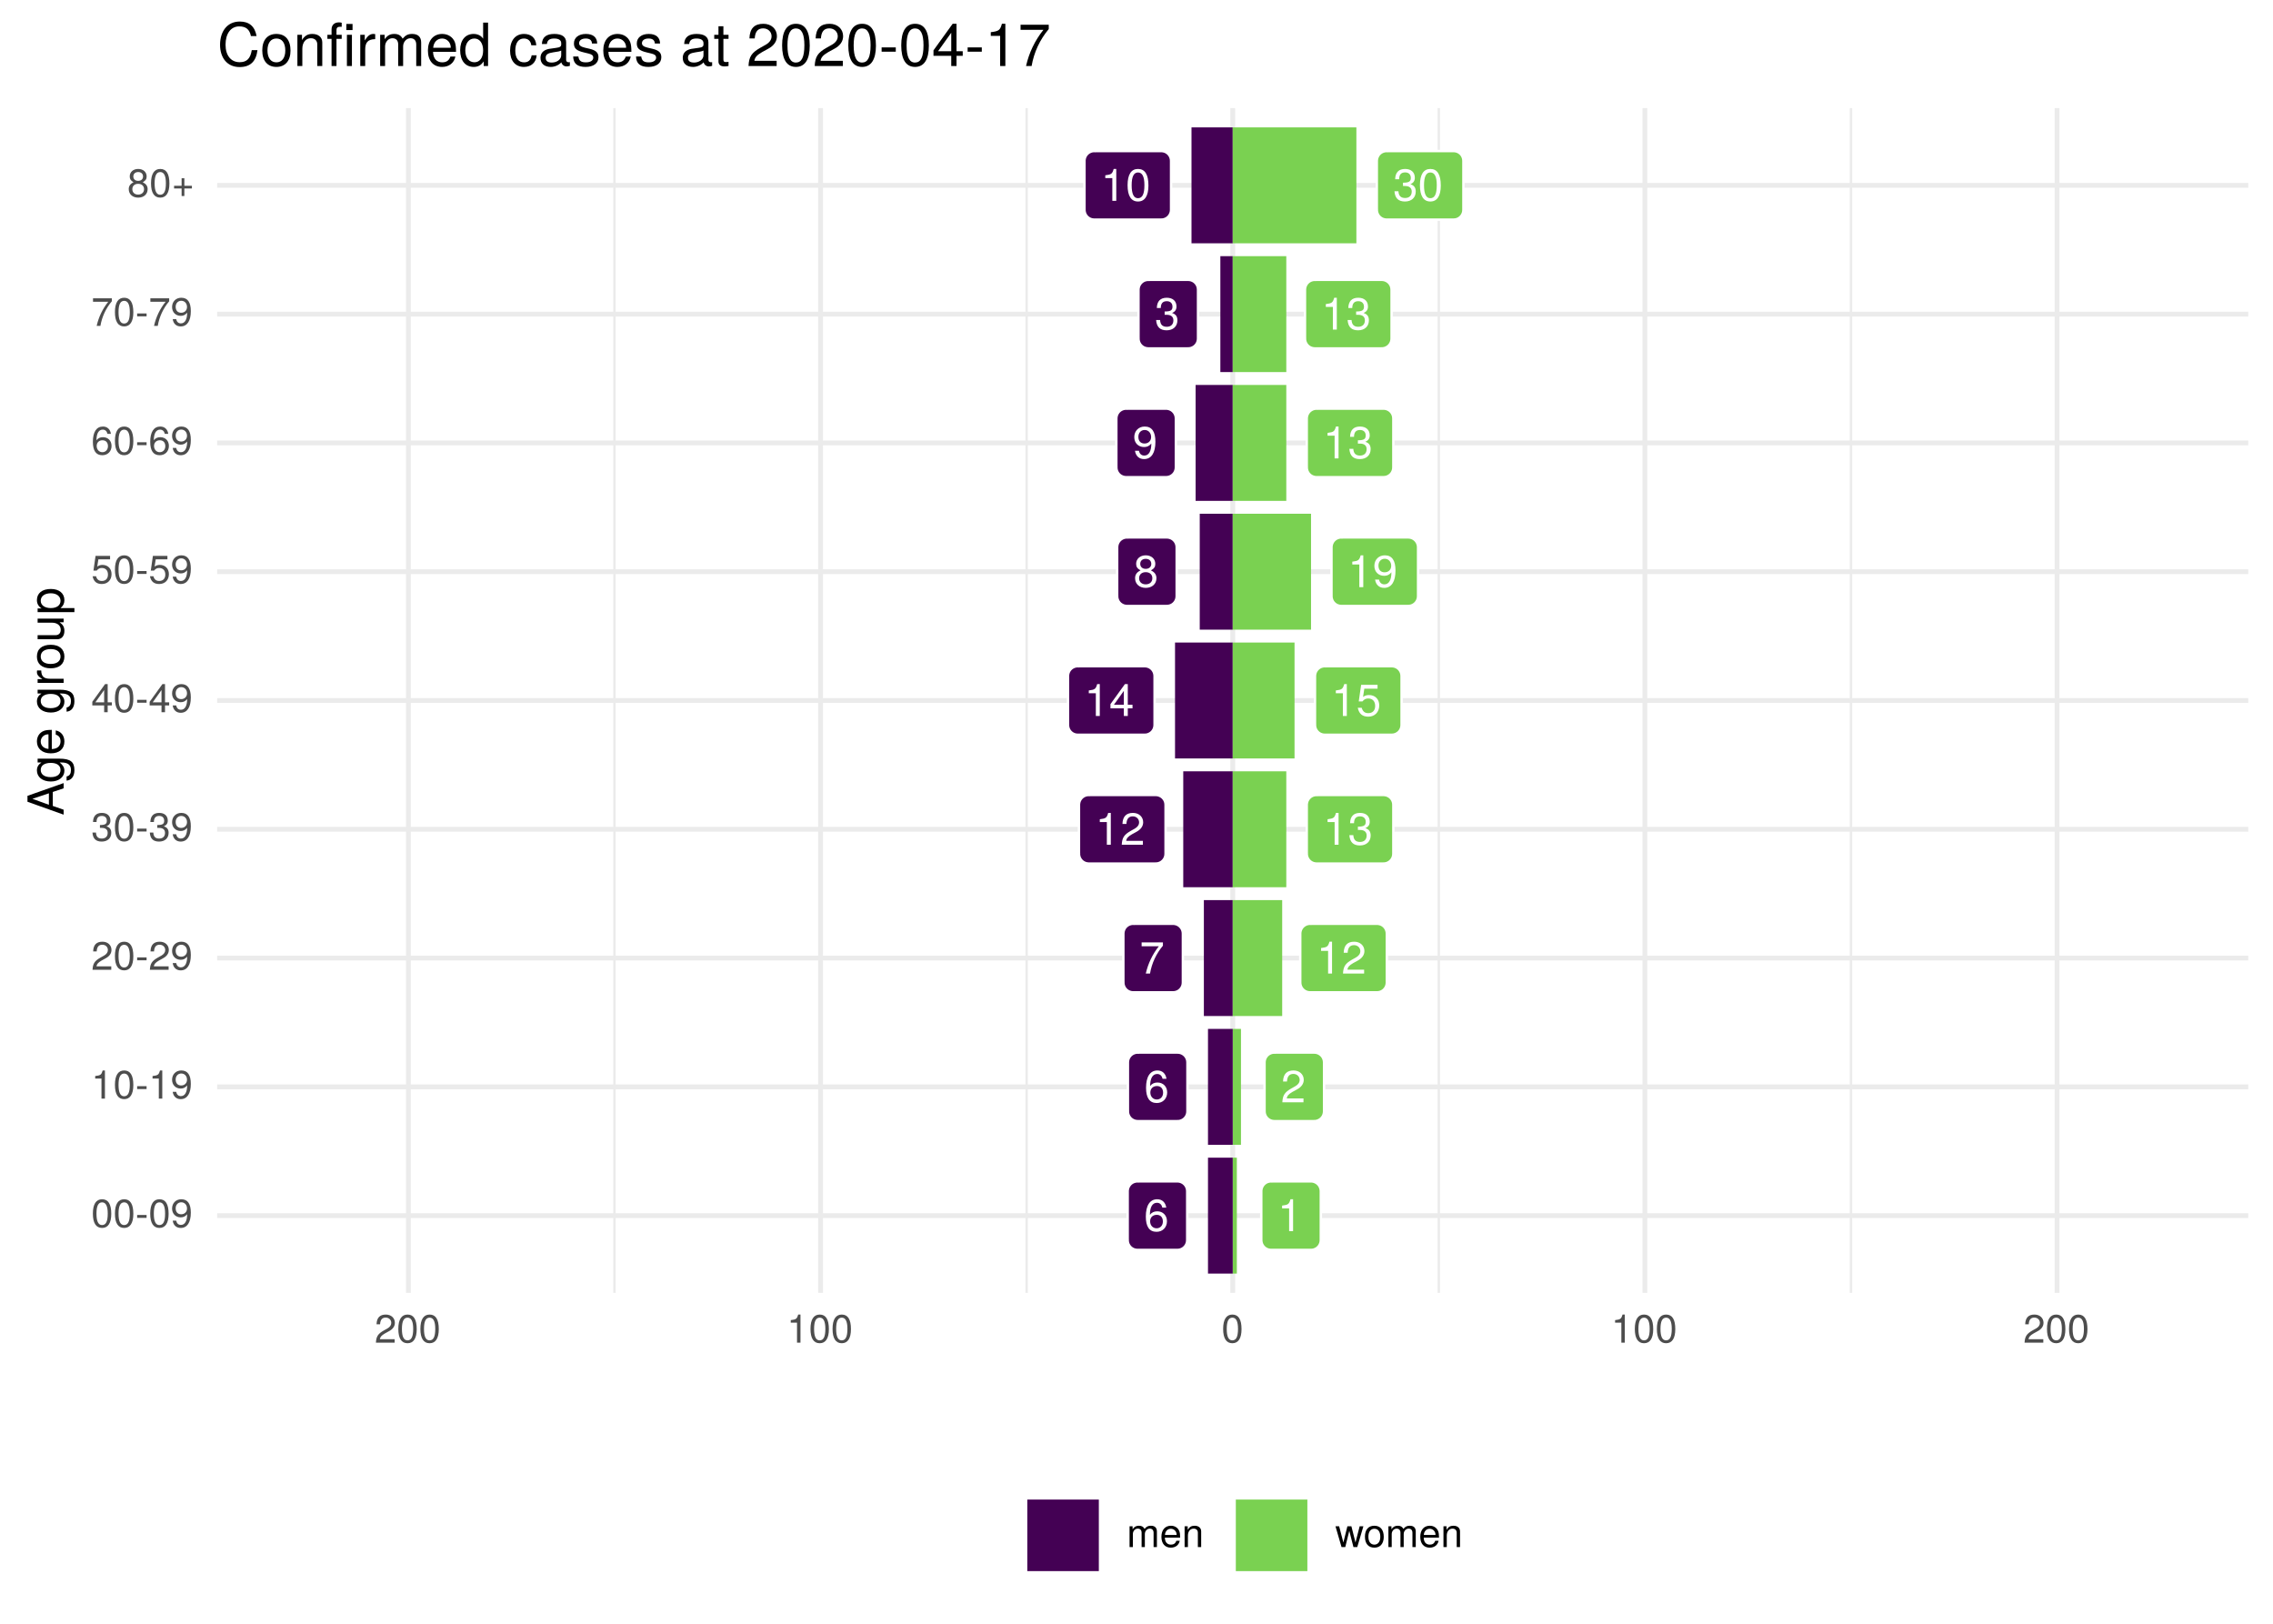 <?xml version="1.0" encoding="UTF-8"?>
<svg xmlns="http://www.w3.org/2000/svg" xmlns:xlink="http://www.w3.org/1999/xlink" width="504pt" height="360pt" viewBox="0 0 504 360" version="1.1">
<defs>
<g>
<symbol overflow="visible" id="glyph0-0">
<path style="stroke:none;" d=""/>
</symbol>
<symbol overflow="visible" id="glyph0-1">
<path style="stroke:none;" d="M 3.453 0 L 3.453 -7.062 L 2.875 -7.062 C 2.562 -5.969 2.375 -5.828 1.016 -5.656 L 1.016 -5.031 L 2.578 -5.031 L 2.578 0 Z M 3.453 0 "/>
</symbol>
<symbol overflow="visible" id="glyph0-2">
<path style="stroke:none;" d="M 5.094 -4.984 C 5.094 -6.188 4.156 -7.062 2.828 -7.062 C 1.391 -7.062 0.547 -6.312 0.5 -4.609 L 1.375 -4.609 C 1.438 -5.797 1.938 -6.297 2.797 -6.297 C 3.594 -6.297 4.188 -5.719 4.188 -4.969 C 4.188 -4.406 3.859 -3.938 3.234 -3.578 L 2.312 -3.062 C 0.844 -2.219 0.422 -1.547 0.344 0 L 5.031 0 L 5.031 -0.859 L 1.328 -0.859 C 1.406 -1.438 1.734 -1.812 2.594 -2.312 L 3.594 -2.859 C 4.578 -3.391 5.094 -4.125 5.094 -4.984 Z M 5.094 -4.984 "/>
</symbol>
<symbol overflow="visible" id="glyph0-3">
<path style="stroke:none;" d="M 5.172 -6.172 L 5.172 -6.906 L 0.453 -6.906 L 0.453 -6.047 L 4.266 -6.047 C 2.859 -4.266 1.875 -2.203 1.375 0 L 2.312 0 C 2.703 -2.281 3.688 -4.406 5.172 -6.172 Z M 5.172 -6.172 "/>
</symbol>
<symbol overflow="visible" id="glyph0-4">
<path style="stroke:none;" d="M 5.031 -2.047 C 5.031 -2.906 4.688 -3.406 3.844 -3.688 C 4.5 -3.953 4.828 -4.406 4.828 -5.109 C 4.828 -6.328 4.016 -7.062 2.672 -7.062 C 1.25 -7.062 0.5 -6.281 0.469 -4.781 L 1.344 -4.781 C 1.359 -5.828 1.797 -6.297 2.688 -6.297 C 3.469 -6.297 3.938 -5.828 3.938 -5.094 C 3.938 -4.328 3.609 -4.016 2.203 -4.016 L 2.203 -3.281 L 2.672 -3.281 C 3.641 -3.281 4.141 -2.828 4.141 -2.047 C 4.141 -1.156 3.594 -0.625 2.672 -0.625 C 1.719 -0.625 1.25 -1.109 1.188 -2.125 L 0.312 -2.125 C 0.422 -0.562 1.203 0.156 2.641 0.156 C 4.094 0.156 5.031 -0.719 5.031 -2.047 Z M 5.031 -2.047 "/>
</symbol>
<symbol overflow="visible" id="glyph0-5">
<path style="stroke:none;" d="M 5.172 -1.688 L 5.172 -2.484 L 4.125 -2.484 L 4.125 -7.062 L 3.484 -7.062 L 0.281 -2.625 L 0.281 -1.688 L 3.25 -1.688 L 3.25 0 L 4.125 0 L 4.125 -1.688 Z M 3.25 -2.484 L 1.047 -2.484 L 3.25 -5.562 Z M 3.25 -2.484 "/>
</symbol>
<symbol overflow="visible" id="glyph0-6">
<path style="stroke:none;" d="M 5.109 -2.344 C 5.109 -3.734 4.188 -4.641 2.828 -4.641 C 2.328 -4.641 1.938 -4.516 1.516 -4.219 L 1.797 -6.047 L 4.734 -6.047 L 4.734 -6.906 L 1.094 -6.906 L 0.562 -3.219 L 1.375 -3.219 C 1.781 -3.703 2.125 -3.875 2.672 -3.875 C 3.609 -3.875 4.203 -3.266 4.203 -2.219 C 4.203 -1.203 3.625 -0.625 2.672 -0.625 C 1.906 -0.625 1.438 -1.016 1.219 -1.812 L 0.344 -1.812 C 0.641 -0.406 1.438 0.156 2.688 0.156 C 4.109 0.156 5.109 -0.844 5.109 -2.344 Z M 5.109 -2.344 "/>
</symbol>
<symbol overflow="visible" id="glyph0-7">
<path style="stroke:none;" d="M 5.109 -1.984 C 5.109 -2.781 4.703 -3.328 3.891 -3.719 C 4.625 -4.156 4.859 -4.516 4.859 -5.172 C 4.859 -6.281 3.984 -7.062 2.734 -7.062 C 1.5 -7.062 0.609 -6.281 0.609 -5.172 C 0.609 -4.516 0.859 -4.156 1.578 -3.719 C 0.766 -3.328 0.375 -2.781 0.375 -2 C 0.375 -0.703 1.344 0.156 2.734 0.156 C 4.125 0.156 5.109 -0.703 5.109 -1.984 Z M 3.969 -5.156 C 3.969 -4.5 3.469 -4.062 2.734 -4.062 C 2 -4.062 1.516 -4.5 1.516 -5.172 C 1.516 -5.844 2 -6.281 2.734 -6.281 C 3.484 -6.281 3.969 -5.844 3.969 -5.156 Z M 4.203 -1.984 C 4.203 -1.141 3.609 -0.625 2.719 -0.625 C 1.859 -0.625 1.266 -1.156 1.266 -1.984 C 1.266 -2.812 1.859 -3.328 2.734 -3.328 C 3.609 -3.328 4.203 -2.812 4.203 -1.984 Z M 4.203 -1.984 "/>
</symbol>
<symbol overflow="visible" id="glyph0-8">
<path style="stroke:none;" d="M 5.062 -3.688 C 5.062 -5.906 4.297 -7.062 2.688 -7.062 C 1.344 -7.062 0.375 -6.094 0.375 -4.719 C 0.375 -3.406 1.281 -2.516 2.547 -2.516 C 3.219 -2.516 3.703 -2.75 4.156 -3.297 C 4.156 -1.578 3.594 -0.625 2.594 -0.625 C 1.969 -0.625 1.547 -1.016 1.406 -1.688 L 0.531 -1.688 C 0.703 -0.531 1.453 0.156 2.531 0.156 C 4.188 0.156 5.062 -1.25 5.062 -3.688 Z M 4.109 -4.734 C 4.109 -3.875 3.5 -3.297 2.641 -3.297 C 1.797 -3.297 1.281 -3.844 1.281 -4.781 C 1.281 -5.688 1.875 -6.297 2.672 -6.297 C 3.5 -6.297 4.109 -5.656 4.109 -4.734 Z M 4.109 -4.734 "/>
</symbol>
<symbol overflow="visible" id="glyph0-9">
<path style="stroke:none;" d="M 5.047 -3.391 C 5.047 -5.844 4.266 -7.062 2.734 -7.062 C 1.219 -7.062 0.422 -5.828 0.422 -3.453 C 0.422 -1.078 1.219 0.156 2.734 0.156 C 4.234 0.156 5.047 -1.078 5.047 -3.391 Z M 4.156 -3.469 C 4.156 -1.469 3.688 -0.578 2.719 -0.578 C 1.797 -0.578 1.328 -1.516 1.328 -3.438 C 1.328 -5.375 1.797 -6.281 2.734 -6.281 C 3.688 -6.281 4.156 -5.359 4.156 -3.469 Z M 4.156 -3.469 "/>
</symbol>
<symbol overflow="visible" id="glyph0-10">
<path style="stroke:none;" d="M 5.109 -2.188 C 5.109 -3.5 4.203 -4.391 2.953 -4.391 C 2.25 -4.391 1.703 -4.125 1.328 -3.609 C 1.328 -5.328 1.891 -6.281 2.891 -6.281 C 3.516 -6.281 3.938 -5.891 4.078 -5.219 L 4.953 -5.219 C 4.781 -6.375 4.031 -7.062 2.953 -7.062 C 1.312 -7.062 0.422 -5.672 0.422 -3.219 C 0.422 -1.016 1.188 0.156 2.797 0.156 C 4.141 0.156 5.109 -0.812 5.109 -2.188 Z M 4.203 -2.125 C 4.203 -1.234 3.609 -0.625 2.812 -0.625 C 1.984 -0.625 1.375 -1.266 1.375 -2.172 C 1.375 -3.047 1.969 -3.609 2.844 -3.609 C 3.688 -3.609 4.203 -3.062 4.203 -2.125 Z M 4.203 -2.125 "/>
</symbol>
<symbol overflow="visible" id="glyph1-0">
<path style="stroke:none;" d=""/>
</symbol>
<symbol overflow="visible" id="glyph1-1">
<path style="stroke:none;" d="M 4.453 -3 C 4.453 -5.156 3.781 -6.234 2.422 -6.234 C 1.078 -6.234 0.375 -5.141 0.375 -3.047 C 0.375 -0.953 1.078 0.125 2.422 0.125 C 3.734 0.125 4.453 -0.953 4.453 -3 Z M 3.672 -3.062 C 3.672 -1.297 3.266 -0.516 2.406 -0.516 C 1.578 -0.516 1.172 -1.344 1.172 -3.047 C 1.172 -4.75 1.578 -5.547 2.422 -5.547 C 3.25 -5.547 3.672 -4.734 3.672 -3.062 Z M 3.672 -3.062 "/>
</symbol>
<symbol overflow="visible" id="glyph1-2">
<path style="stroke:none;" d="M 2.5 -2.109 L 2.5 -2.75 L 0.406 -2.75 L 0.406 -2.109 Z M 2.5 -2.109 "/>
</symbol>
<symbol overflow="visible" id="glyph1-3">
<path style="stroke:none;" d="M 4.484 -3.266 C 4.484 -5.219 3.797 -6.234 2.375 -6.234 C 1.188 -6.234 0.328 -5.391 0.328 -4.172 C 0.328 -3.016 1.125 -2.219 2.25 -2.219 C 2.844 -2.219 3.266 -2.438 3.672 -2.922 C 3.672 -1.406 3.172 -0.547 2.281 -0.547 C 1.734 -0.547 1.359 -0.891 1.234 -1.5 L 0.469 -1.5 C 0.609 -0.469 1.281 0.125 2.234 0.125 C 3.688 0.125 4.484 -1.109 4.484 -3.266 Z M 3.641 -4.188 C 3.641 -3.422 3.094 -2.906 2.344 -2.906 C 1.594 -2.906 1.125 -3.391 1.125 -4.234 C 1.125 -5.016 1.656 -5.562 2.359 -5.562 C 3.094 -5.562 3.641 -5 3.641 -4.188 Z M 3.641 -4.188 "/>
</symbol>
<symbol overflow="visible" id="glyph1-4">
<path style="stroke:none;" d="M 3.047 0 L 3.047 -6.234 L 2.547 -6.234 C 2.266 -5.281 2.094 -5.141 0.891 -5 L 0.891 -4.438 L 2.281 -4.438 L 2.281 0 Z M 3.047 0 "/>
</symbol>
<symbol overflow="visible" id="glyph1-5">
<path style="stroke:none;" d="M 4.5 -4.406 C 4.5 -5.469 3.672 -6.234 2.5 -6.234 C 1.219 -6.234 0.484 -5.594 0.438 -4.078 L 1.219 -4.078 C 1.281 -5.125 1.703 -5.562 2.469 -5.562 C 3.172 -5.562 3.703 -5.062 3.703 -4.391 C 3.703 -3.891 3.406 -3.469 2.859 -3.156 L 2.047 -2.703 C 0.75 -1.969 0.375 -1.375 0.297 0 L 4.453 0 L 4.453 -0.766 L 1.172 -0.766 C 1.25 -1.281 1.531 -1.594 2.297 -2.047 L 3.172 -2.531 C 4.047 -2.984 4.5 -3.641 4.5 -4.406 Z M 4.5 -4.406 "/>
</symbol>
<symbol overflow="visible" id="glyph1-6">
<path style="stroke:none;" d="M 4.453 -1.812 C 4.453 -2.562 4.141 -3.016 3.391 -3.266 C 3.969 -3.5 4.266 -3.891 4.266 -4.516 C 4.266 -5.594 3.547 -6.234 2.359 -6.234 C 1.109 -6.234 0.438 -5.547 0.406 -4.219 L 1.188 -4.219 C 1.203 -5.141 1.578 -5.562 2.375 -5.562 C 3.062 -5.562 3.469 -5.156 3.469 -4.5 C 3.469 -3.828 3.188 -3.547 1.938 -3.547 L 1.938 -2.906 L 2.359 -2.906 C 3.219 -2.906 3.656 -2.5 3.656 -1.797 C 3.656 -1.016 3.172 -0.547 2.359 -0.547 C 1.516 -0.547 1.109 -0.969 1.062 -1.875 L 0.281 -1.875 C 0.375 -0.5 1.062 0.125 2.344 0.125 C 3.625 0.125 4.453 -0.641 4.453 -1.812 Z M 4.453 -1.812 "/>
</symbol>
<symbol overflow="visible" id="glyph1-7">
<path style="stroke:none;" d="M 4.578 -1.5 L 4.578 -2.188 L 3.656 -2.188 L 3.656 -6.234 L 3.078 -6.234 L 0.25 -2.312 L 0.25 -1.5 L 2.875 -1.5 L 2.875 0 L 3.656 0 L 3.656 -1.5 Z M 2.875 -2.188 L 0.922 -2.188 L 2.875 -4.922 Z M 2.875 -2.188 "/>
</symbol>
<symbol overflow="visible" id="glyph1-8">
<path style="stroke:none;" d="M 4.516 -2.062 C 4.516 -3.297 3.688 -4.109 2.5 -4.109 C 2.062 -4.109 1.703 -4 1.344 -3.734 L 1.594 -5.344 L 4.188 -5.344 L 4.188 -6.109 L 0.969 -6.109 L 0.5 -2.844 L 1.219 -2.844 C 1.578 -3.266 1.875 -3.422 2.359 -3.422 C 3.188 -3.422 3.719 -2.891 3.719 -1.969 C 3.719 -1.062 3.203 -0.547 2.359 -0.547 C 1.688 -0.547 1.266 -0.891 1.078 -1.594 L 0.312 -1.594 C 0.562 -0.359 1.266 0.125 2.375 0.125 C 3.641 0.125 4.516 -0.75 4.516 -2.062 Z M 4.516 -2.062 "/>
</symbol>
<symbol overflow="visible" id="glyph1-9">
<path style="stroke:none;" d="M 4.516 -1.938 C 4.516 -3.094 3.719 -3.875 2.609 -3.875 C 1.984 -3.875 1.5 -3.641 1.172 -3.188 C 1.172 -4.703 1.672 -5.547 2.562 -5.547 C 3.109 -5.547 3.484 -5.203 3.609 -4.609 L 4.375 -4.609 C 4.234 -5.625 3.562 -6.234 2.609 -6.234 C 1.156 -6.234 0.375 -5.016 0.375 -2.844 C 0.375 -0.891 1.047 0.125 2.469 0.125 C 3.656 0.125 4.516 -0.719 4.516 -1.938 Z M 3.719 -1.875 C 3.719 -1.094 3.188 -0.547 2.484 -0.547 C 1.766 -0.547 1.219 -1.125 1.219 -1.922 C 1.219 -2.688 1.734 -3.188 2.5 -3.188 C 3.25 -3.188 3.719 -2.703 3.719 -1.875 Z M 3.719 -1.875 "/>
</symbol>
<symbol overflow="visible" id="glyph1-10">
<path style="stroke:none;" d="M 4.578 -5.453 L 4.578 -6.109 L 0.406 -6.109 L 0.406 -5.344 L 3.781 -5.344 C 2.531 -3.781 1.656 -1.953 1.219 0 L 2.047 0 C 2.391 -2.016 3.266 -3.891 4.578 -5.453 Z M 4.578 -5.453 "/>
</symbol>
<symbol overflow="visible" id="glyph1-11">
<path style="stroke:none;" d="M 4.516 -1.766 C 4.516 -2.453 4.156 -2.938 3.438 -3.281 C 4.078 -3.672 4.297 -3.984 4.297 -4.578 C 4.297 -5.547 3.531 -6.234 2.422 -6.234 C 1.312 -6.234 0.547 -5.547 0.547 -4.578 C 0.547 -4 0.75 -3.672 1.391 -3.281 C 0.672 -2.938 0.328 -2.453 0.328 -1.766 C 0.328 -0.625 1.188 0.125 2.422 0.125 C 3.656 0.125 4.516 -0.625 4.516 -1.766 Z M 3.5 -4.562 C 3.5 -3.969 3.062 -3.594 2.422 -3.594 C 1.766 -3.594 1.344 -3.969 1.344 -4.562 C 1.344 -5.156 1.766 -5.547 2.422 -5.547 C 3.078 -5.547 3.5 -5.156 3.5 -4.562 Z M 3.719 -1.75 C 3.719 -1.016 3.188 -0.547 2.406 -0.547 C 1.641 -0.547 1.125 -1.016 1.125 -1.75 C 1.125 -2.484 1.641 -2.938 2.422 -2.938 C 3.188 -2.938 3.719 -2.484 3.719 -1.75 Z M 3.719 -1.75 "/>
</symbol>
<symbol overflow="visible" id="glyph1-12">
<path style="stroke:none;" d="M 4.547 -1.906 L 4.547 -2.5 L 2.875 -2.5 L 2.875 -4.172 L 2.266 -4.172 L 2.266 -2.5 L 0.594 -2.5 L 0.594 -1.906 L 2.266 -1.906 L 2.266 -0.234 L 2.875 -0.234 L 2.875 -1.906 Z M 4.547 -1.906 "/>
</symbol>
<symbol overflow="visible" id="glyph1-13">
<path style="stroke:none;" d="M 6.688 0 L 6.688 -3.453 C 6.688 -4.281 6.234 -4.734 5.359 -4.734 C 4.75 -4.734 4.375 -4.562 3.953 -4.031 C 3.672 -4.531 3.312 -4.734 2.703 -4.734 C 2.094 -4.734 1.688 -4.516 1.297 -3.953 L 1.297 -4.609 L 0.625 -4.609 L 0.625 0 L 1.359 0 L 1.359 -2.891 C 1.359 -3.562 1.844 -4.094 2.438 -4.094 C 2.984 -4.094 3.297 -3.766 3.297 -3.172 L 3.297 0 L 4.016 0 L 4.016 -2.891 C 4.016 -3.562 4.516 -4.094 5.109 -4.094 C 5.641 -4.094 5.953 -3.75 5.953 -3.172 L 5.953 0 Z M 6.688 0 "/>
</symbol>
<symbol overflow="visible" id="glyph1-14">
<path style="stroke:none;" d="M 4.516 -2.094 C 4.516 -2.766 4.453 -3.188 4.328 -3.531 C 4.031 -4.281 3.328 -4.734 2.469 -4.734 C 1.172 -4.734 0.359 -3.797 0.359 -2.281 C 0.359 -0.766 1.156 0.125 2.453 0.125 C 3.5 0.125 4.234 -0.469 4.422 -1.406 L 3.672 -1.406 C 3.469 -0.797 3.062 -0.547 2.469 -0.547 C 1.703 -0.547 1.141 -1.031 1.125 -2.094 Z M 3.734 -2.75 C 3.734 -2.75 3.734 -2.703 3.719 -2.688 L 1.141 -2.688 C 1.203 -3.516 1.719 -4.062 2.453 -4.062 C 3.172 -4.062 3.734 -3.469 3.734 -2.75 Z M 3.734 -2.75 "/>
</symbol>
<symbol overflow="visible" id="glyph1-15">
<path style="stroke:none;" d="M 4.281 0 L 4.281 -3.484 C 4.281 -4.25 3.719 -4.734 2.828 -4.734 C 2.141 -4.734 1.703 -4.484 1.297 -3.828 L 1.297 -4.609 L 0.609 -4.609 L 0.609 0 L 1.344 0 L 1.344 -2.547 C 1.344 -3.484 1.859 -4.094 2.609 -4.094 C 3.188 -4.094 3.547 -3.75 3.547 -3.188 L 3.547 0 Z M 4.281 0 "/>
</symbol>
<symbol overflow="visible" id="glyph1-16">
<path style="stroke:none;" d="M 6.234 -4.609 L 5.406 -4.609 L 4.484 -1.016 L 3.578 -4.609 L 2.688 -4.609 L 1.797 -1.016 L 0.859 -4.609 L 0.047 -4.609 L 1.391 0 L 2.219 0 L 3.109 -3.609 L 4.031 0 L 4.875 0 Z M 6.234 -4.609 "/>
</symbol>
<symbol overflow="visible" id="glyph1-17">
<path style="stroke:none;" d="M 4.484 -2.266 C 4.484 -3.859 3.719 -4.734 2.391 -4.734 C 1.094 -4.734 0.312 -3.859 0.312 -2.312 C 0.312 -0.75 1.094 0.125 2.406 0.125 C 3.688 0.125 4.484 -0.75 4.484 -2.266 Z M 3.719 -2.281 C 3.719 -1.203 3.203 -0.547 2.406 -0.547 C 1.578 -0.547 1.078 -1.188 1.078 -2.312 C 1.078 -3.406 1.578 -4.062 2.406 -4.062 C 3.234 -4.062 3.719 -3.422 3.719 -2.281 Z M 3.719 -2.281 "/>
</symbol>
<symbol overflow="visible" id="glyph2-0">
<path style="stroke:none;" d=""/>
</symbol>
<symbol overflow="visible" id="glyph2-1">
<path style="stroke:none;" d="M 0 -7.188 L -8.016 -4.359 L -8.016 -3.047 L 0 -0.188 L 0 -1.281 L -2.406 -2.125 L -2.406 -5.219 L 0 -6.031 Z M -3.266 -4.922 L -3.266 -2.375 L -6.922 -3.703 Z M -3.266 -4.922 "/>
</symbol>
<symbol overflow="visible" id="glyph2-2">
<path style="stroke:none;" d="M -0.953 -5.375 L -5.766 -5.375 L -5.766 -4.531 L -4.922 -4.531 C -5.609 -4.062 -5.922 -3.516 -5.922 -2.766 C -5.922 -1.312 -4.703 -0.312 -2.828 -0.312 C -1.016 -0.312 0.172 -1.344 0.172 -2.688 C 0.172 -3.422 -0.141 -3.922 -0.875 -4.531 L -0.484 -4.531 C 1.047 -4.531 1.625 -3.906 1.625 -2.844 C 1.625 -2.109 1.359 -1.547 0.656 -1.438 L 0.656 -0.5 C 1.75 -0.609 2.391 -1.453 2.391 -2.812 C 2.391 -4.609 1.594 -5.375 -0.953 -5.375 Z M -2.844 -4.438 C -1.469 -4.438 -0.688 -3.844 -0.688 -2.875 C -0.688 -1.875 -1.484 -1.281 -2.875 -1.281 C -4.266 -1.281 -5.078 -1.891 -5.078 -2.875 C -5.078 -3.859 -4.25 -4.438 -2.844 -4.438 Z M -2.844 -4.438 "/>
</symbol>
<symbol overflow="visible" id="glyph2-3">
<path style="stroke:none;" d="M -2.625 -5.641 C -3.453 -5.641 -3.984 -5.578 -4.406 -5.406 C -5.359 -5.031 -5.922 -4.156 -5.922 -3.078 C -5.922 -1.469 -4.734 -0.438 -2.844 -0.438 C -0.953 -0.438 0.172 -1.438 0.172 -3.062 C 0.172 -4.375 -0.578 -5.297 -1.75 -5.516 L -1.75 -4.594 C -0.984 -4.344 -0.688 -3.828 -0.688 -3.094 C -0.688 -2.141 -1.297 -1.422 -2.625 -1.391 Z M -3.438 -4.656 C -3.438 -4.656 -3.391 -4.656 -3.359 -4.656 L -3.359 -1.422 C -4.391 -1.5 -5.078 -2.141 -5.078 -3.062 C -5.078 -3.969 -4.328 -4.656 -3.438 -4.656 Z M -3.438 -4.656 "/>
</symbol>
<symbol overflow="visible" id="glyph2-4">
<path style="stroke:none;" d=""/>
</symbol>
<symbol overflow="visible" id="glyph2-5">
<path style="stroke:none;" d="M -4.969 -3.531 L -5.891 -3.531 C -5.922 -3.375 -5.922 -3.297 -5.922 -3.172 C -5.922 -2.578 -5.578 -2.141 -4.719 -1.609 L -5.766 -1.609 L -5.766 -0.766 L 0 -0.766 L 0 -1.688 L -2.984 -1.688 C -4.297 -1.688 -4.938 -2.109 -4.969 -3.531 Z M -4.969 -3.531 "/>
</symbol>
<symbol overflow="visible" id="glyph2-6">
<path style="stroke:none;" d="M -2.844 -5.609 C -4.828 -5.609 -5.922 -4.656 -5.922 -2.984 C -5.922 -1.375 -4.812 -0.391 -2.875 -0.391 C -0.953 -0.391 0.172 -1.359 0.172 -3 C 0.172 -4.625 -0.953 -5.609 -2.844 -5.609 Z M -2.844 -4.656 C -1.5 -4.656 -0.688 -4.016 -0.688 -3 C -0.688 -1.984 -1.484 -1.359 -2.875 -1.359 C -4.266 -1.359 -5.078 -1.984 -5.078 -3 C -5.078 -4.031 -4.281 -4.656 -2.844 -4.656 Z M -2.844 -4.656 "/>
</symbol>
<symbol overflow="visible" id="glyph2-7">
<path style="stroke:none;" d="M 0 -5.297 L -5.766 -5.297 L -5.766 -4.391 L -2.578 -4.391 C -1.406 -4.391 -0.641 -3.766 -0.641 -2.812 C -0.641 -2.094 -1.078 -1.625 -1.766 -1.625 L -5.766 -1.625 L -5.766 -0.719 L -1.406 -0.719 C -0.453 -0.719 0.172 -1.438 0.172 -2.547 C 0.172 -3.406 -0.125 -3.938 -0.891 -4.484 L 0 -4.484 Z M 0 -5.297 "/>
</symbol>
<symbol overflow="visible" id="glyph2-8">
<path style="stroke:none;" d="M -2.828 -5.75 C -4.766 -5.75 -5.922 -4.812 -5.922 -3.281 C -5.922 -2.5 -5.578 -1.875 -4.891 -1.438 L -5.766 -1.438 L -5.766 -0.609 L 2.391 -0.609 L 2.391 -1.516 L -0.688 -1.516 C -0.094 -2 0.172 -2.547 0.172 -3.281 C 0.172 -4.781 -0.984 -5.75 -2.828 -5.75 Z M -2.844 -4.797 C -1.547 -4.797 -0.688 -4.125 -0.688 -3.125 C -0.688 -2.156 -1.484 -1.516 -2.844 -1.516 C -4.188 -1.516 -5.078 -2.156 -5.078 -3.125 C -5.078 -4.141 -4.219 -4.797 -2.844 -4.797 Z M -2.844 -4.797 "/>
</symbol>
<symbol overflow="visible" id="glyph3-0">
<path style="stroke:none;" d=""/>
</symbol>
<symbol overflow="visible" id="glyph3-1">
<path style="stroke:none;" d="M 8.938 -3.516 L 7.672 -3.516 C 7.375 -1.688 6.609 -0.844 4.984 -0.844 C 3.078 -0.844 1.859 -2.312 1.859 -4.719 C 1.859 -7.188 3.031 -8.781 4.891 -8.781 C 6.391 -8.781 7.188 -8.109 7.484 -6.641 L 8.734 -6.641 C 8.359 -8.75 7.141 -9.859 5.031 -9.859 C 2.109 -9.859 0.641 -7.516 0.641 -4.703 C 0.641 -1.891 2.156 0.234 4.984 0.234 C 7.328 0.234 8.641 -1 8.938 -3.516 Z M 8.938 -3.516 "/>
</symbol>
<symbol overflow="visible" id="glyph3-2">
<path style="stroke:none;" d="M 6.734 -3.406 C 6.734 -5.797 5.578 -7.109 3.594 -7.109 C 1.656 -7.109 0.469 -5.781 0.469 -3.453 C 0.469 -1.141 1.641 0.203 3.609 0.203 C 5.547 0.203 6.734 -1.141 6.734 -3.406 Z M 5.578 -3.422 C 5.578 -1.797 4.812 -0.812 3.609 -0.812 C 2.375 -0.812 1.625 -1.781 1.625 -3.453 C 1.625 -5.125 2.375 -6.094 3.609 -6.094 C 4.844 -6.094 5.578 -5.141 5.578 -3.422 Z M 5.578 -3.422 "/>
</symbol>
<symbol overflow="visible" id="glyph3-3">
<path style="stroke:none;" d="M 6.438 0 L 6.438 -5.234 C 6.438 -6.375 5.578 -7.109 4.234 -7.109 C 3.203 -7.109 2.547 -6.719 1.938 -5.75 L 1.938 -6.922 L 0.922 -6.922 L 0.922 0 L 2.016 0 L 2.016 -3.812 C 2.016 -5.234 2.781 -6.156 3.906 -6.156 C 4.781 -6.156 5.328 -5.625 5.328 -4.797 L 5.328 0 Z M 6.438 0 "/>
</symbol>
<symbol overflow="visible" id="glyph3-4">
<path style="stroke:none;" d="M 3.406 -6.016 L 3.406 -6.922 L 2.25 -6.922 L 2.25 -8 C 2.25 -8.469 2.516 -8.703 3.031 -8.703 C 3.109 -8.703 3.156 -8.703 3.406 -8.688 L 3.406 -9.594 C 3.156 -9.656 3.016 -9.672 2.781 -9.672 C 1.766 -9.672 1.156 -9.078 1.156 -8.094 L 1.156 -6.922 L 0.234 -6.922 L 0.234 -6.016 L 1.156 -6.016 L 1.156 0 L 2.25 0 L 2.25 -6.016 Z M 5.672 0 L 5.672 -6.922 L 4.562 -6.922 L 4.562 0 Z M 5.812 -7.969 L 5.812 -9.328 L 4.438 -9.328 L 4.438 -7.969 Z M 5.812 -7.969 "/>
</symbol>
<symbol overflow="visible" id="glyph3-5">
<path style="stroke:none;" d="M 4.234 -5.953 L 4.234 -7.078 C 4.047 -7.109 3.969 -7.109 3.812 -7.109 C 3.109 -7.109 2.562 -6.688 1.922 -5.672 L 1.922 -6.922 L 0.922 -6.922 L 0.922 0 L 2.016 0 L 2.016 -3.594 C 2.016 -5.156 2.531 -5.922 4.234 -5.953 Z M 4.234 -5.953 "/>
</symbol>
<symbol overflow="visible" id="glyph3-6">
<path style="stroke:none;" d="M 10.031 0 L 10.031 -5.188 C 10.031 -6.438 9.344 -7.109 8.047 -7.109 C 7.125 -7.109 6.578 -6.844 5.922 -6.062 C 5.516 -6.797 4.969 -7.109 4.062 -7.109 C 3.141 -7.109 2.531 -6.766 1.938 -5.938 L 1.938 -6.922 L 0.938 -6.922 L 0.938 0 L 2.031 0 L 2.031 -4.344 C 2.031 -5.344 2.766 -6.156 3.656 -6.156 C 4.469 -6.156 4.938 -5.656 4.938 -4.766 L 4.938 0 L 6.031 0 L 6.031 -4.344 C 6.031 -5.344 6.766 -6.156 7.672 -6.156 C 8.469 -6.156 8.938 -5.641 8.938 -4.766 L 8.938 0 Z M 10.031 0 "/>
</symbol>
<symbol overflow="visible" id="glyph3-7">
<path style="stroke:none;" d="M 6.766 -3.141 C 6.766 -4.141 6.688 -4.781 6.5 -5.297 C 6.047 -6.438 4.984 -7.109 3.703 -7.109 C 1.766 -7.109 0.531 -5.688 0.531 -3.422 C 0.531 -1.156 1.734 0.203 3.672 0.203 C 5.25 0.203 6.344 -0.703 6.625 -2.094 L 5.516 -2.094 C 5.219 -1.188 4.594 -0.812 3.703 -0.812 C 2.562 -0.812 1.703 -1.562 1.672 -3.141 Z M 5.594 -4.125 C 5.594 -4.125 5.594 -4.062 5.578 -4.047 L 1.703 -4.047 C 1.797 -5.266 2.578 -6.094 3.688 -6.094 C 4.766 -6.094 5.594 -5.203 5.594 -4.125 Z M 5.594 -4.125 "/>
</symbol>
<symbol overflow="visible" id="glyph3-8">
<path style="stroke:none;" d="M 6.531 0 L 6.531 -9.625 L 5.438 -9.625 L 5.438 -6.047 C 4.984 -6.75 4.234 -7.109 3.312 -7.109 C 1.516 -7.109 0.344 -5.734 0.344 -3.531 C 0.344 -1.188 1.484 0.203 3.359 0.203 C 4.297 0.203 4.969 -0.156 5.562 -1.016 L 5.562 0 Z M 5.438 -3.438 C 5.438 -1.828 4.672 -0.828 3.516 -0.828 C 2.297 -0.828 1.484 -1.844 1.484 -3.453 C 1.484 -5.062 2.297 -6.094 3.5 -6.094 C 4.688 -6.094 5.438 -5.031 5.438 -3.438 Z M 5.438 -3.438 "/>
</symbol>
<symbol overflow="visible" id="glyph3-9">
<path style="stroke:none;" d=""/>
</symbol>
<symbol overflow="visible" id="glyph3-10">
<path style="stroke:none;" d="M 6.297 -2.375 L 5.188 -2.375 C 5 -1.266 4.438 -0.812 3.5 -0.812 C 2.281 -0.812 1.562 -1.75 1.562 -3.391 C 1.562 -5.125 2.266 -6.094 3.469 -6.094 C 4.391 -6.094 4.984 -5.562 5.109 -4.594 L 6.219 -4.594 C 6.094 -6.281 5.031 -7.109 3.484 -7.109 C 1.625 -7.109 0.406 -5.688 0.406 -3.391 C 0.406 -1.156 1.594 0.203 3.469 0.203 C 5.125 0.203 6.172 -0.797 6.297 -2.375 Z M 6.297 -2.375 "/>
</symbol>
<symbol overflow="visible" id="glyph3-11">
<path style="stroke:none;" d="M 7.062 -0.031 L 7.062 -0.859 C 6.938 -0.828 6.891 -0.828 6.828 -0.828 C 6.438 -0.828 6.234 -1.031 6.234 -1.375 L 6.234 -5.234 C 6.234 -6.453 5.328 -7.109 3.625 -7.109 C 1.953 -7.109 0.922 -6.469 0.859 -4.875 L 1.969 -4.875 C 2.062 -5.719 2.562 -6.094 3.594 -6.094 C 4.578 -6.094 5.141 -5.734 5.141 -5.062 L 5.141 -4.781 C 5.141 -4.312 4.859 -4.125 3.984 -4.016 C 2.422 -3.812 2.188 -3.766 1.766 -3.594 C 0.969 -3.266 0.547 -2.641 0.547 -1.797 C 0.547 -0.547 1.422 0.203 2.828 0.203 C 3.703 0.203 4.562 -0.172 5.172 -0.812 C 5.297 -0.297 5.766 0.094 6.312 0.094 C 6.531 0.094 6.703 0.062 7.062 -0.031 Z M 5.141 -2.391 C 5.141 -1.406 4.125 -0.766 3.062 -0.766 C 2.203 -0.766 1.703 -1.062 1.703 -1.828 C 1.703 -2.547 2.188 -2.859 3.359 -3.031 C 4.531 -3.188 4.766 -3.25 5.141 -3.422 Z M 5.141 -2.391 "/>
</symbol>
<symbol overflow="visible" id="glyph3-12">
<path style="stroke:none;" d="M 6.062 -1.938 C 6.062 -2.969 5.484 -3.484 4.109 -3.812 L 3.047 -4.062 C 2.156 -4.281 1.766 -4.562 1.766 -5.062 C 1.766 -5.688 2.344 -6.094 3.234 -6.094 C 4.125 -6.094 4.594 -5.719 4.625 -4.984 L 5.781 -4.984 C 5.766 -6.344 4.875 -7.109 3.281 -7.109 C 1.656 -7.109 0.625 -6.281 0.625 -5 C 0.625 -3.922 1.172 -3.406 2.812 -3.016 L 3.844 -2.766 C 4.609 -2.578 4.906 -2.344 4.906 -1.844 C 4.906 -1.203 4.266 -0.812 3.297 -0.812 C 2.312 -0.812 1.75 -1.062 1.609 -2.109 L 0.453 -2.109 C 0.5 -0.516 1.406 0.203 3.203 0.203 C 4.953 0.203 6.062 -0.609 6.062 -1.938 Z M 6.062 -1.938 "/>
</symbol>
<symbol overflow="visible" id="glyph3-13">
<path style="stroke:none;" d="M 3.359 0 L 3.359 -0.922 C 3.203 -0.891 3.031 -0.875 2.828 -0.875 C 2.344 -0.875 2.219 -1 2.219 -1.484 L 2.219 -6.016 L 3.359 -6.016 L 3.359 -6.922 L 2.219 -6.922 L 2.219 -8.812 L 1.125 -8.812 L 1.125 -6.922 L 0.188 -6.922 L 0.188 -6.016 L 1.125 -6.016 L 1.125 -1 C 1.125 -0.297 1.594 0.094 2.453 0.094 C 2.719 0.094 2.984 0.062 3.359 0 Z M 3.359 0 "/>
</symbol>
<symbol overflow="visible" id="glyph3-14">
<path style="stroke:none;" d="M 6.75 -6.609 C 6.75 -8.203 5.516 -9.359 3.75 -9.359 C 1.828 -9.359 0.719 -8.391 0.656 -6.109 L 1.828 -6.109 C 1.922 -7.688 2.562 -8.344 3.703 -8.344 C 4.766 -8.344 5.562 -7.594 5.562 -6.594 C 5.562 -5.844 5.125 -5.219 4.297 -4.734 L 3.078 -4.047 C 1.125 -2.938 0.547 -2.062 0.453 0 L 6.688 0 L 6.688 -1.156 L 1.75 -1.156 C 1.875 -1.922 2.297 -2.406 3.453 -3.078 L 4.766 -3.797 C 6.078 -4.484 6.75 -5.469 6.75 -6.609 Z M 6.75 -6.609 "/>
</symbol>
<symbol overflow="visible" id="glyph3-15">
<path style="stroke:none;" d="M 6.688 -4.5 C 6.688 -7.75 5.672 -9.359 3.625 -9.359 C 1.609 -9.359 0.562 -7.719 0.562 -4.578 C 0.562 -1.422 1.625 0.203 3.625 0.203 C 5.609 0.203 6.688 -1.422 6.688 -4.5 Z M 5.5 -4.609 C 5.5 -1.953 4.891 -0.766 3.609 -0.766 C 2.375 -0.766 1.75 -2 1.75 -4.562 C 1.75 -7.125 2.375 -8.328 3.625 -8.328 C 4.891 -8.328 5.5 -7.109 5.5 -4.609 Z M 5.5 -4.609 "/>
</symbol>
<symbol overflow="visible" id="glyph3-16">
<path style="stroke:none;" d="M 3.75 -3.172 L 3.75 -4.125 L 0.609 -4.125 L 0.609 -3.172 Z M 3.75 -3.172 "/>
</symbol>
<symbol overflow="visible" id="glyph3-17">
<path style="stroke:none;" d="M 6.859 -2.25 L 6.859 -3.281 L 5.484 -3.281 L 5.484 -9.359 L 4.625 -9.359 L 0.375 -3.469 L 0.375 -2.25 L 4.312 -2.25 L 4.312 0 L 5.484 0 L 5.484 -2.25 Z M 4.312 -3.281 L 1.391 -3.281 L 4.312 -7.375 Z M 4.312 -3.281 "/>
</symbol>
<symbol overflow="visible" id="glyph3-18">
<path style="stroke:none;" d="M 4.578 0 L 4.578 -9.359 L 3.812 -9.359 C 3.406 -7.922 3.141 -7.719 1.344 -7.5 L 1.344 -6.672 L 3.422 -6.672 L 3.422 0 Z M 4.578 0 "/>
</symbol>
<symbol overflow="visible" id="glyph3-19">
<path style="stroke:none;" d="M 6.859 -8.188 L 6.859 -9.156 L 0.609 -9.156 L 0.609 -8.016 L 5.672 -8.016 C 3.797 -5.672 2.484 -2.938 1.828 0 L 3.062 0 C 3.578 -3.031 4.891 -5.844 6.859 -8.188 Z M 6.859 -8.188 "/>
</symbol>
</g>
<clipPath id="clip1">
  <path d="M 135 23.957 L 137 23.957 L 137 286.648 L 135 286.648 Z M 135 23.957 "/>
</clipPath>
<clipPath id="clip2">
  <path d="M 227 23.957 L 228 23.957 L 228 286.648 L 227 286.648 Z M 227 23.957 "/>
</clipPath>
<clipPath id="clip3">
  <path d="M 318 23.957 L 320 23.957 L 320 286.648 L 318 286.648 Z M 318 23.957 "/>
</clipPath>
<clipPath id="clip4">
  <path d="M 410 23.957 L 411 23.957 L 411 286.648 L 410 286.648 Z M 410 23.957 "/>
</clipPath>
<clipPath id="clip5">
  <path d="M 48.152 268 L 498.523 268 L 498.523 271 L 48.152 271 Z M 48.152 268 "/>
</clipPath>
<clipPath id="clip6">
  <path d="M 48.152 240 L 498.523 240 L 498.523 242 L 48.152 242 Z M 48.152 240 "/>
</clipPath>
<clipPath id="clip7">
  <path d="M 48.152 211 L 498.523 211 L 498.523 213 L 48.152 213 Z M 48.152 211 "/>
</clipPath>
<clipPath id="clip8">
  <path d="M 48.152 183 L 498.523 183 L 498.523 185 L 48.152 185 Z M 48.152 183 "/>
</clipPath>
<clipPath id="clip9">
  <path d="M 48.152 154 L 498.523 154 L 498.523 156 L 48.152 156 Z M 48.152 154 "/>
</clipPath>
<clipPath id="clip10">
  <path d="M 48.152 126 L 498.523 126 L 498.523 128 L 48.152 128 Z M 48.152 126 "/>
</clipPath>
<clipPath id="clip11">
  <path d="M 48.152 97 L 498.523 97 L 498.523 99 L 48.152 99 Z M 48.152 97 "/>
</clipPath>
<clipPath id="clip12">
  <path d="M 48.152 69 L 498.523 69 L 498.523 71 L 48.152 71 Z M 48.152 69 "/>
</clipPath>
<clipPath id="clip13">
  <path d="M 48.152 40 L 498.523 40 L 498.523 42 L 48.152 42 Z M 48.152 40 "/>
</clipPath>
<clipPath id="clip14">
  <path d="M 90 23.957 L 92 23.957 L 92 286.648 L 90 286.648 Z M 90 23.957 "/>
</clipPath>
<clipPath id="clip15">
  <path d="M 181 23.957 L 183 23.957 L 183 286.648 L 181 286.648 Z M 181 23.957 "/>
</clipPath>
<clipPath id="clip16">
  <path d="M 272 23.957 L 274 23.957 L 274 286.648 L 272 286.648 Z M 272 23.957 "/>
</clipPath>
<clipPath id="clip17">
  <path d="M 364 23.957 L 366 23.957 L 366 286.648 L 364 286.648 Z M 364 23.957 "/>
</clipPath>
<clipPath id="clip18">
  <path d="M 455 23.957 L 457 23.957 L 457 286.648 L 455 286.648 Z M 455 23.957 "/>
</clipPath>
</defs>
<g id="surface60">
<rect x="0" y="0" width="504" height="360" style="fill:rgb(100%,100%,100%);fill-opacity:1;stroke:none;"/>
<g clip-path="url(#clip1)" clip-rule="nonzero">
<path style="fill:none;stroke-width:0.533;stroke-linecap:butt;stroke-linejoin:round;stroke:rgb(92.157%,92.157%,92.157%);stroke-opacity:1;stroke-miterlimit:10;" d="M 136.25 286.652 L 136.25 23.957 "/>
</g>
<g clip-path="url(#clip2)" clip-rule="nonzero">
<path style="fill:none;stroke-width:0.533;stroke-linecap:butt;stroke-linejoin:round;stroke:rgb(92.157%,92.157%,92.157%);stroke-opacity:1;stroke-miterlimit:10;" d="M 227.641 286.652 L 227.641 23.957 "/>
</g>
<g clip-path="url(#clip3)" clip-rule="nonzero">
<path style="fill:none;stroke-width:0.533;stroke-linecap:butt;stroke-linejoin:round;stroke:rgb(92.157%,92.157%,92.157%);stroke-opacity:1;stroke-miterlimit:10;" d="M 319.031 286.652 L 319.031 23.957 "/>
</g>
<g clip-path="url(#clip4)" clip-rule="nonzero">
<path style="fill:none;stroke-width:0.533;stroke-linecap:butt;stroke-linejoin:round;stroke:rgb(92.157%,92.157%,92.157%);stroke-opacity:1;stroke-miterlimit:10;" d="M 410.422 286.652 L 410.422 23.957 "/>
</g>
<g clip-path="url(#clip5)" clip-rule="nonzero">
<path style="fill:none;stroke-width:1.067;stroke-linecap:butt;stroke-linejoin:round;stroke:rgb(92.157%,92.157%,92.157%);stroke-opacity:1;stroke-miterlimit:10;" d="M 48.152 269.52 L 498.52 269.52 "/>
</g>
<g clip-path="url(#clip6)" clip-rule="nonzero">
<path style="fill:none;stroke-width:1.067;stroke-linecap:butt;stroke-linejoin:round;stroke:rgb(92.157%,92.157%,92.157%);stroke-opacity:1;stroke-miterlimit:10;" d="M 48.152 240.965 L 498.52 240.965 "/>
</g>
<g clip-path="url(#clip7)" clip-rule="nonzero">
<path style="fill:none;stroke-width:1.067;stroke-linecap:butt;stroke-linejoin:round;stroke:rgb(92.157%,92.157%,92.157%);stroke-opacity:1;stroke-miterlimit:10;" d="M 48.152 212.414 L 498.52 212.414 "/>
</g>
<g clip-path="url(#clip8)" clip-rule="nonzero">
<path style="fill:none;stroke-width:1.067;stroke-linecap:butt;stroke-linejoin:round;stroke:rgb(92.157%,92.157%,92.157%);stroke-opacity:1;stroke-miterlimit:10;" d="M 48.152 183.859 L 498.52 183.859 "/>
</g>
<g clip-path="url(#clip9)" clip-rule="nonzero">
<path style="fill:none;stroke-width:1.067;stroke-linecap:butt;stroke-linejoin:round;stroke:rgb(92.157%,92.157%,92.157%);stroke-opacity:1;stroke-miterlimit:10;" d="M 48.152 155.305 L 498.52 155.305 "/>
</g>
<g clip-path="url(#clip10)" clip-rule="nonzero">
<path style="fill:none;stroke-width:1.067;stroke-linecap:butt;stroke-linejoin:round;stroke:rgb(92.157%,92.157%,92.157%);stroke-opacity:1;stroke-miterlimit:10;" d="M 48.152 126.75 L 498.52 126.75 "/>
</g>
<g clip-path="url(#clip11)" clip-rule="nonzero">
<path style="fill:none;stroke-width:1.067;stroke-linecap:butt;stroke-linejoin:round;stroke:rgb(92.157%,92.157%,92.157%);stroke-opacity:1;stroke-miterlimit:10;" d="M 48.152 98.199 L 498.52 98.199 "/>
</g>
<g clip-path="url(#clip12)" clip-rule="nonzero">
<path style="fill:none;stroke-width:1.067;stroke-linecap:butt;stroke-linejoin:round;stroke:rgb(92.157%,92.157%,92.157%);stroke-opacity:1;stroke-miterlimit:10;" d="M 48.152 69.645 L 498.52 69.645 "/>
</g>
<g clip-path="url(#clip13)" clip-rule="nonzero">
<path style="fill:none;stroke-width:1.067;stroke-linecap:butt;stroke-linejoin:round;stroke:rgb(92.157%,92.157%,92.157%);stroke-opacity:1;stroke-miterlimit:10;" d="M 48.152 41.09 L 498.52 41.09 "/>
</g>
<g clip-path="url(#clip14)" clip-rule="nonzero">
<path style="fill:none;stroke-width:1.067;stroke-linecap:butt;stroke-linejoin:round;stroke:rgb(92.157%,92.157%,92.157%);stroke-opacity:1;stroke-miterlimit:10;" d="M 90.555 286.652 L 90.555 23.957 "/>
</g>
<g clip-path="url(#clip15)" clip-rule="nonzero">
<path style="fill:none;stroke-width:1.067;stroke-linecap:butt;stroke-linejoin:round;stroke:rgb(92.157%,92.157%,92.157%);stroke-opacity:1;stroke-miterlimit:10;" d="M 181.945 286.652 L 181.945 23.957 "/>
</g>
<g clip-path="url(#clip16)" clip-rule="nonzero">
<path style="fill:none;stroke-width:1.067;stroke-linecap:butt;stroke-linejoin:round;stroke:rgb(92.157%,92.157%,92.157%);stroke-opacity:1;stroke-miterlimit:10;" d="M 273.336 286.652 L 273.336 23.957 "/>
</g>
<g clip-path="url(#clip17)" clip-rule="nonzero">
<path style="fill:none;stroke-width:1.067;stroke-linecap:butt;stroke-linejoin:round;stroke:rgb(92.157%,92.157%,92.157%);stroke-opacity:1;stroke-miterlimit:10;" d="M 364.727 286.652 L 364.727 23.957 "/>
</g>
<g clip-path="url(#clip18)" clip-rule="nonzero">
<path style="fill:none;stroke-width:1.067;stroke-linecap:butt;stroke-linejoin:round;stroke:rgb(92.157%,92.157%,92.157%);stroke-opacity:1;stroke-miterlimit:10;" d="M 456.117 286.652 L 456.117 23.957 "/>
</g>
<path style=" stroke:none;fill-rule:nonzero;fill:rgb(47.843%,81.961%,31.765%);fill-opacity:1;" d="M 273.336 282.367 L 274.25 282.367 L 274.25 256.668 L 273.336 256.668 Z M 273.336 282.367 "/>
<path style=" stroke:none;fill-rule:nonzero;fill:rgb(47.843%,81.961%,31.765%);fill-opacity:1;" d="M 273.336 253.816 L 275.164 253.816 L 275.164 228.117 L 273.336 228.117 Z M 273.336 253.816 "/>
<path style=" stroke:none;fill-rule:nonzero;fill:rgb(26.667%,0.392%,32.941%);fill-opacity:1;" d="M 266.938 225.262 L 273.336 225.262 L 273.336 199.562 L 266.938 199.562 Z M 266.938 225.262 "/>
<path style=" stroke:none;fill-rule:nonzero;fill:rgb(47.843%,81.961%,31.765%);fill-opacity:1;" d="M 273.336 225.262 L 284.305 225.262 L 284.305 199.562 L 273.336 199.562 Z M 273.336 225.262 "/>
<path style=" stroke:none;fill-rule:nonzero;fill:rgb(26.667%,0.392%,32.941%);fill-opacity:1;" d="M 262.367 196.707 L 273.336 196.707 L 273.336 171.008 L 262.367 171.008 Z M 262.367 196.707 "/>
<path style=" stroke:none;fill-rule:nonzero;fill:rgb(47.843%,81.961%,31.765%);fill-opacity:1;" d="M 273.336 196.707 L 285.215 196.707 L 285.215 171.008 L 273.336 171.008 Z M 273.336 196.707 "/>
<path style=" stroke:none;fill-rule:nonzero;fill:rgb(26.667%,0.392%,32.941%);fill-opacity:1;" d="M 260.543 168.156 L 273.336 168.156 L 273.336 142.457 L 260.543 142.457 Z M 260.543 168.156 "/>
<path style=" stroke:none;fill-rule:nonzero;fill:rgb(47.843%,81.961%,31.765%);fill-opacity:1;" d="M 273.336 168.156 L 287.043 168.156 L 287.043 142.457 L 273.336 142.457 Z M 273.336 168.156 "/>
<path style=" stroke:none;fill-rule:nonzero;fill:rgb(26.667%,0.392%,32.941%);fill-opacity:1;" d="M 266.023 139.602 L 273.336 139.602 L 273.336 113.902 L 266.023 113.902 Z M 266.023 139.602 "/>
<path style=" stroke:none;fill-rule:nonzero;fill:rgb(47.843%,81.961%,31.765%);fill-opacity:1;" d="M 273.336 139.602 L 290.699 139.602 L 290.699 113.902 L 273.336 113.902 Z M 273.336 139.602 "/>
<path style=" stroke:none;fill-rule:nonzero;fill:rgb(26.667%,0.392%,32.941%);fill-opacity:1;" d="M 265.109 111.047 L 273.336 111.047 L 273.336 85.348 L 265.109 85.348 Z M 265.109 111.047 "/>
<path style=" stroke:none;fill-rule:nonzero;fill:rgb(47.843%,81.961%,31.765%);fill-opacity:1;" d="M 273.336 111.047 L 285.215 111.047 L 285.215 85.348 L 273.336 85.348 Z M 273.336 111.047 "/>
<path style=" stroke:none;fill-rule:nonzero;fill:rgb(26.667%,0.392%,32.941%);fill-opacity:1;" d="M 270.594 82.492 L 273.336 82.492 L 273.336 56.793 L 270.594 56.793 Z M 270.594 82.492 "/>
<path style=" stroke:none;fill-rule:nonzero;fill:rgb(47.843%,81.961%,31.765%);fill-opacity:1;" d="M 273.336 82.492 L 285.215 82.492 L 285.215 56.793 L 273.336 56.793 Z M 273.336 82.492 "/>
<path style=" stroke:none;fill-rule:nonzero;fill:rgb(26.667%,0.392%,32.941%);fill-opacity:1;" d="M 264.195 53.941 L 273.336 53.941 L 273.336 28.242 L 264.195 28.242 Z M 264.195 53.941 "/>
<path style=" stroke:none;fill-rule:nonzero;fill:rgb(47.843%,81.961%,31.765%);fill-opacity:1;" d="M 273.336 53.941 L 300.754 53.941 L 300.754 28.242 L 273.336 28.242 Z M 273.336 53.941 "/>
<path style=" stroke:none;fill-rule:nonzero;fill:rgb(26.667%,0.392%,32.941%);fill-opacity:1;" d="M 267.852 282.367 L 273.336 282.367 L 273.336 256.668 L 267.852 256.668 Z M 267.852 282.367 "/>
<path style=" stroke:none;fill-rule:nonzero;fill:rgb(26.667%,0.392%,32.941%);fill-opacity:1;" d="M 267.852 253.816 L 273.336 253.816 L 273.336 228.117 L 267.852 228.117 Z M 267.852 253.816 "/>
<path style="fill-rule:nonzero;fill:rgb(47.843%,81.961%,31.765%);fill-opacity:1;stroke-width:0.533;stroke-linecap:round;stroke-linejoin:round;stroke:rgb(100%,100%,100%);stroke-opacity:1;stroke-miterlimit:10;" d="M 281.824 277.121 L 290.707 277.121 L 290.621 277.117 L 290.965 277.105 L 291.309 277.035 L 291.633 276.91 L 291.934 276.738 L 292.203 276.516 L 292.434 276.258 L 292.617 275.965 L 292.754 275.645 L 292.84 275.305 L 292.867 274.961 L 292.867 264.078 L 292.84 263.734 L 292.754 263.395 L 292.617 263.074 L 292.434 262.781 L 292.203 262.523 L 291.934 262.301 L 291.633 262.129 L 291.309 262.004 L 290.965 261.934 L 290.707 261.918 L 281.824 261.918 L 282.086 261.934 L 281.738 261.922 L 281.395 261.965 L 281.059 262.059 L 280.746 262.207 L 280.461 262.406 L 280.211 262.648 L 280 262.926 L 279.84 263.234 L 279.73 263.562 L 279.672 263.906 L 279.668 264.078 L 279.668 274.961 L 279.672 274.785 L 279.672 275.133 L 279.73 275.477 L 279.84 275.805 L 280 276.113 L 280.211 276.391 L 280.461 276.633 L 280.746 276.828 L 281.059 276.98 L 281.395 277.074 L 281.738 277.117 Z M 281.824 277.121 "/>
<g style="fill:rgb(100%,100%,100%);fill-opacity:1;">
  <use xlink:href="#glyph0-1" x="283.266" y="272.951"/>
</g>
<path style="fill-rule:nonzero;fill:rgb(47.843%,81.961%,31.765%);fill-opacity:1;stroke-width:0.533;stroke-linecap:round;stroke-linejoin:round;stroke:rgb(100%,100%,100%);stroke-opacity:1;stroke-miterlimit:10;" d="M 282.551 248.566 L 291.43 248.566 L 291.344 248.562 L 291.691 248.551 L 292.031 248.48 L 292.355 248.355 L 292.656 248.184 L 292.926 247.965 L 293.156 247.703 L 293.344 247.41 L 293.48 247.09 L 293.562 246.754 L 293.59 246.406 L 293.59 235.527 L 293.562 235.18 L 293.48 234.844 L 293.344 234.523 L 293.156 234.227 L 292.926 233.969 L 292.656 233.75 L 292.355 233.574 L 292.031 233.449 L 291.691 233.383 L 291.43 233.367 L 282.551 233.367 L 282.812 233.383 L 282.465 233.367 L 282.117 233.41 L 281.785 233.508 L 281.469 233.656 L 281.184 233.852 L 280.934 234.094 L 280.727 234.371 L 280.562 234.68 L 280.453 235.008 L 280.398 235.352 L 280.391 235.527 L 280.391 246.406 L 280.398 246.23 L 280.398 246.578 L 280.453 246.922 L 280.562 247.254 L 280.727 247.559 L 280.934 247.84 L 281.184 248.078 L 281.469 248.277 L 281.785 248.426 L 282.117 248.523 L 282.465 248.562 Z M 282.551 248.566 "/>
<g style="fill:rgb(100%,100%,100%);fill-opacity:1;">
  <use xlink:href="#glyph0-2" x="283.992" y="244.396"/>
</g>
<path style="fill-rule:nonzero;fill:rgb(26.667%,0.392%,32.941%);fill-opacity:1;stroke-width:0.533;stroke-linecap:round;stroke-linejoin:round;stroke:rgb(100%,100%,100%);stroke-opacity:1;stroke-miterlimit:10;" d="M 251.246 220.012 L 260.125 220.012 L 260.039 220.012 L 260.387 219.996 L 260.727 219.926 L 261.051 219.805 L 261.352 219.629 L 261.621 219.41 L 261.852 219.148 L 262.039 218.855 L 262.176 218.535 L 262.258 218.199 L 262.285 217.852 L 262.285 206.973 L 262.258 206.625 L 262.176 206.289 L 262.039 205.969 L 261.852 205.676 L 261.621 205.414 L 261.352 205.195 L 261.051 205.02 L 260.727 204.898 L 260.387 204.828 L 260.125 204.812 L 251.246 204.812 L 251.504 204.828 L 251.16 204.812 L 250.812 204.855 L 250.48 204.953 L 250.164 205.102 L 249.879 205.301 L 249.629 205.539 L 249.418 205.816 L 249.258 206.125 L 249.148 206.457 L 249.094 206.797 L 249.086 206.973 L 249.086 217.852 L 249.094 217.68 L 249.094 218.027 L 249.148 218.371 L 249.258 218.699 L 249.418 219.008 L 249.629 219.285 L 249.879 219.527 L 250.164 219.723 L 250.48 219.871 L 250.812 219.969 L 251.16 220.012 Z M 251.246 220.012 "/>
<g style="fill:rgb(100%,100%,100%);fill-opacity:1;">
  <use xlink:href="#glyph0-3" x="252.684" y="215.846"/>
</g>
<path style="fill-rule:nonzero;fill:rgb(47.843%,81.961%,31.765%);fill-opacity:1;stroke-width:0.533;stroke-linecap:round;stroke-linejoin:round;stroke:rgb(100%,100%,100%);stroke-opacity:1;stroke-miterlimit:10;" d="M 290.469 220.012 L 305.348 220.012 L 305.262 220.012 L 305.609 219.996 L 305.949 219.926 L 306.273 219.805 L 306.574 219.629 L 306.844 219.41 L 307.074 219.148 L 307.262 218.855 L 307.395 218.535 L 307.48 218.199 L 307.508 217.852 L 307.508 206.973 L 307.48 206.625 L 307.395 206.289 L 307.262 205.969 L 307.074 205.676 L 306.844 205.414 L 306.574 205.195 L 306.273 205.02 L 305.949 204.898 L 305.609 204.828 L 305.348 204.812 L 290.469 204.812 L 290.727 204.828 L 290.379 204.812 L 290.035 204.855 L 289.703 204.953 L 289.387 205.102 L 289.102 205.301 L 288.852 205.539 L 288.641 205.816 L 288.48 206.125 L 288.371 206.457 L 288.312 206.797 L 288.309 206.973 L 288.309 217.852 L 288.312 217.68 L 288.312 218.027 L 288.371 218.371 L 288.48 218.699 L 288.641 219.008 L 288.852 219.285 L 289.102 219.527 L 289.387 219.723 L 289.703 219.871 L 290.035 219.969 L 290.379 220.012 Z M 290.469 220.012 "/>
<g style="fill:rgb(100%,100%,100%);fill-opacity:1;">
  <use xlink:href="#glyph0-1" x="291.906" y="215.846"/>
  <use xlink:href="#glyph0-2" x="297.443" y="215.846"/>
</g>
<path style="fill-rule:nonzero;fill:rgb(26.667%,0.392%,32.941%);fill-opacity:1;stroke-width:0.533;stroke-linecap:round;stroke-linejoin:round;stroke:rgb(100%,100%,100%);stroke-opacity:1;stroke-miterlimit:10;" d="M 241.406 191.457 L 256.285 191.457 L 256.199 191.457 L 256.547 191.441 L 256.887 191.375 L 257.211 191.25 L 257.512 191.078 L 257.781 190.855 L 258.012 190.598 L 258.199 190.301 L 258.336 189.984 L 258.418 189.645 L 258.445 189.297 L 258.445 178.418 L 258.418 178.07 L 258.336 177.734 L 258.199 177.414 L 258.012 177.121 L 257.781 176.859 L 257.512 176.641 L 257.211 176.469 L 256.887 176.344 L 256.547 176.273 L 256.285 176.258 L 241.406 176.258 L 241.668 176.273 L 241.32 176.262 L 240.973 176.301 L 240.641 176.398 L 240.328 176.547 L 240.039 176.746 L 239.789 176.988 L 239.582 177.266 L 239.418 177.57 L 239.309 177.902 L 239.254 178.246 L 239.246 178.418 L 239.246 189.297 L 239.254 189.125 L 239.254 189.473 L 239.309 189.816 L 239.418 190.145 L 239.582 190.453 L 239.789 190.73 L 240.039 190.973 L 240.328 191.168 L 240.641 191.32 L 240.973 191.414 L 241.32 191.457 Z M 241.406 191.457 "/>
<g style="fill:rgb(100%,100%,100%);fill-opacity:1;">
  <use xlink:href="#glyph0-1" x="242.848" y="187.291"/>
  <use xlink:href="#glyph0-2" x="248.385" y="187.291"/>
</g>
<path style="fill-rule:nonzero;fill:rgb(47.843%,81.961%,31.765%);fill-opacity:1;stroke-width:0.533;stroke-linecap:round;stroke-linejoin:round;stroke:rgb(100%,100%,100%);stroke-opacity:1;stroke-miterlimit:10;" d="M 291.91 191.457 L 306.789 191.457 L 306.703 191.457 L 307.051 191.441 L 307.391 191.375 L 307.715 191.25 L 308.016 191.078 L 308.285 190.855 L 308.516 190.598 L 308.703 190.301 L 308.84 189.984 L 308.922 189.645 L 308.949 189.297 L 308.949 178.418 L 308.922 178.07 L 308.84 177.734 L 308.703 177.414 L 308.516 177.121 L 308.285 176.859 L 308.016 176.641 L 307.715 176.469 L 307.391 176.344 L 307.051 176.273 L 306.789 176.258 L 291.91 176.258 L 292.172 176.273 L 291.824 176.262 L 291.477 176.301 L 291.145 176.398 L 290.828 176.547 L 290.543 176.746 L 290.293 176.988 L 290.086 177.266 L 289.922 177.57 L 289.812 177.902 L 289.758 178.246 L 289.75 178.418 L 289.75 189.297 L 289.758 189.125 L 289.758 189.473 L 289.812 189.816 L 289.922 190.145 L 290.086 190.453 L 290.293 190.73 L 290.543 190.973 L 290.828 191.168 L 291.145 191.32 L 291.477 191.414 L 291.824 191.457 Z M 291.91 191.457 "/>
<g style="fill:rgb(100%,100%,100%);fill-opacity:1;">
  <use xlink:href="#glyph0-1" x="293.352" y="187.291"/>
  <use xlink:href="#glyph0-4" x="298.889" y="187.291"/>
</g>
<path style="fill-rule:nonzero;fill:rgb(26.667%,0.392%,32.941%);fill-opacity:1;stroke-width:0.533;stroke-linecap:round;stroke-linejoin:round;stroke:rgb(100%,100%,100%);stroke-opacity:1;stroke-miterlimit:10;" d="M 238.969 162.906 L 253.848 162.906 L 253.762 162.902 L 254.109 162.891 L 254.449 162.82 L 254.773 162.695 L 255.074 162.523 L 255.344 162.305 L 255.574 162.043 L 255.762 161.75 L 255.895 161.43 L 255.98 161.09 L 256.008 160.746 L 256.008 149.863 L 255.98 149.52 L 255.895 149.18 L 255.762 148.863 L 255.574 148.566 L 255.344 148.309 L 255.074 148.086 L 254.773 147.914 L 254.449 147.789 L 254.109 147.723 L 253.848 147.707 L 238.969 147.707 L 239.227 147.723 L 238.879 147.707 L 238.535 147.75 L 238.203 147.844 L 237.887 147.996 L 237.602 148.191 L 237.352 148.434 L 237.141 148.711 L 236.98 149.02 L 236.871 149.348 L 236.816 149.691 L 236.809 149.863 L 236.809 160.746 L 236.816 160.57 L 236.816 160.918 L 236.871 161.262 L 236.98 161.594 L 237.141 161.898 L 237.352 162.176 L 237.602 162.418 L 237.887 162.617 L 238.203 162.766 L 238.535 162.863 L 238.879 162.902 Z M 238.969 162.906 "/>
<g style="fill:rgb(100%,100%,100%);fill-opacity:1;">
  <use xlink:href="#glyph0-1" x="240.406" y="158.736"/>
  <use xlink:href="#glyph0-5" x="245.943" y="158.736"/>
</g>
<path style="fill-rule:nonzero;fill:rgb(47.843%,81.961%,31.765%);fill-opacity:1;stroke-width:0.533;stroke-linecap:round;stroke-linejoin:round;stroke:rgb(100%,100%,100%);stroke-opacity:1;stroke-miterlimit:10;" d="M 293.738 162.906 L 308.617 162.906 L 308.531 162.902 L 308.879 162.891 L 309.219 162.82 L 309.543 162.695 L 309.844 162.523 L 310.113 162.305 L 310.344 162.043 L 310.531 161.75 L 310.668 161.43 L 310.75 161.09 L 310.777 160.746 L 310.777 149.863 L 310.75 149.52 L 310.668 149.18 L 310.531 148.863 L 310.344 148.566 L 310.113 148.309 L 309.844 148.086 L 309.543 147.914 L 309.219 147.789 L 308.879 147.723 L 308.617 147.707 L 293.738 147.707 L 294 147.723 L 293.652 147.707 L 293.305 147.75 L 292.973 147.844 L 292.656 147.996 L 292.371 148.191 L 292.121 148.434 L 291.914 148.711 L 291.75 149.02 L 291.641 149.348 L 291.586 149.691 L 291.578 149.863 L 291.578 160.746 L 291.586 160.57 L 291.586 160.918 L 291.641 161.262 L 291.75 161.594 L 291.914 161.898 L 292.121 162.176 L 292.371 162.418 L 292.656 162.617 L 292.973 162.766 L 293.305 162.863 L 293.652 162.902 Z M 293.738 162.906 "/>
<g style="fill:rgb(100%,100%,100%);fill-opacity:1;">
  <use xlink:href="#glyph0-1" x="295.18" y="158.736"/>
  <use xlink:href="#glyph0-6" x="300.717" y="158.736"/>
</g>
<path style="fill-rule:nonzero;fill:rgb(26.667%,0.392%,32.941%);fill-opacity:1;stroke-width:0.533;stroke-linecap:round;stroke-linejoin:round;stroke:rgb(100%,100%,100%);stroke-opacity:1;stroke-miterlimit:10;" d="M 249.871 134.352 L 258.75 134.352 L 258.664 134.352 L 259.012 134.336 L 259.352 134.266 L 259.676 134.145 L 259.98 133.969 L 260.246 133.75 L 260.477 133.488 L 260.664 133.195 L 260.801 132.875 L 260.883 132.539 L 260.91 132.191 L 260.91 121.312 L 260.883 120.965 L 260.801 120.629 L 260.664 120.309 L 260.477 120.016 L 260.246 119.754 L 259.98 119.535 L 259.676 119.359 L 259.352 119.238 L 259.012 119.168 L 258.75 119.152 L 249.871 119.152 L 250.133 119.168 L 249.785 119.152 L 249.441 119.195 L 249.105 119.293 L 248.793 119.441 L 248.504 119.637 L 248.254 119.879 L 248.047 120.156 L 247.883 120.465 L 247.773 120.793 L 247.719 121.137 L 247.711 121.312 L 247.711 132.191 L 247.719 132.02 L 247.719 132.367 L 247.773 132.707 L 247.883 133.039 L 248.047 133.348 L 248.254 133.625 L 248.504 133.863 L 248.793 134.062 L 249.105 134.211 L 249.441 134.309 L 249.785 134.352 Z M 249.871 134.352 "/>
<g style="fill:rgb(100%,100%,100%);fill-opacity:1;">
  <use xlink:href="#glyph0-7" x="251.312" y="130.182"/>
</g>
<path style="fill-rule:nonzero;fill:rgb(47.843%,81.961%,31.765%);fill-opacity:1;stroke-width:0.533;stroke-linecap:round;stroke-linejoin:round;stroke:rgb(100%,100%,100%);stroke-opacity:1;stroke-miterlimit:10;" d="M 297.395 134.352 L 312.273 134.352 L 312.188 134.352 L 312.535 134.336 L 312.875 134.266 L 313.199 134.145 L 313.5 133.969 L 313.77 133.75 L 314 133.488 L 314.188 133.195 L 314.32 132.875 L 314.406 132.539 L 314.434 132.191 L 314.434 121.312 L 314.406 120.965 L 314.32 120.629 L 314.188 120.309 L 314 120.016 L 313.77 119.754 L 313.5 119.535 L 313.199 119.359 L 312.875 119.238 L 312.535 119.168 L 312.273 119.152 L 297.395 119.152 L 297.652 119.168 L 297.305 119.152 L 296.961 119.195 L 296.629 119.293 L 296.312 119.441 L 296.027 119.637 L 295.777 119.879 L 295.566 120.156 L 295.406 120.465 L 295.297 120.793 L 295.238 121.137 L 295.234 121.312 L 295.234 132.191 L 295.238 132.02 L 295.238 132.367 L 295.297 132.707 L 295.406 133.039 L 295.566 133.348 L 295.777 133.625 L 296.027 133.863 L 296.312 134.062 L 296.629 134.211 L 296.961 134.309 L 297.305 134.352 Z M 297.395 134.352 "/>
<g style="fill:rgb(100%,100%,100%);fill-opacity:1;">
  <use xlink:href="#glyph0-1" x="298.832" y="130.182"/>
  <use xlink:href="#glyph0-8" x="304.369" y="130.182"/>
</g>
<path style="fill-rule:nonzero;fill:rgb(26.667%,0.392%,32.941%);fill-opacity:1;stroke-width:0.533;stroke-linecap:round;stroke-linejoin:round;stroke:rgb(100%,100%,100%);stroke-opacity:1;stroke-miterlimit:10;" d="M 249.691 105.797 L 258.57 105.797 L 258.484 105.797 L 258.832 105.781 L 259.172 105.711 L 259.496 105.59 L 259.797 105.414 L 260.066 105.195 L 260.297 104.938 L 260.484 104.641 L 260.621 104.32 L 260.703 103.984 L 260.73 103.637 L 260.73 92.758 L 260.703 92.41 L 260.621 92.074 L 260.484 91.754 L 260.297 91.461 L 260.066 91.199 L 259.797 90.98 L 259.496 90.809 L 259.172 90.684 L 258.832 90.613 L 258.57 90.598 L 249.691 90.598 L 249.953 90.613 L 249.605 90.602 L 249.258 90.641 L 248.926 90.738 L 248.609 90.887 L 248.324 91.086 L 248.074 91.324 L 247.867 91.605 L 247.703 91.91 L 247.594 92.242 L 247.539 92.586 L 247.531 92.758 L 247.531 103.637 L 247.539 103.465 L 247.539 103.812 L 247.594 104.156 L 247.703 104.484 L 247.867 104.793 L 248.074 105.07 L 248.324 105.312 L 248.609 105.508 L 248.926 105.656 L 249.258 105.754 L 249.605 105.797 Z M 249.691 105.797 "/>
<g style="fill:rgb(100%,100%,100%);fill-opacity:1;">
  <use xlink:href="#glyph0-8" x="251.133" y="101.631"/>
</g>
<path style="fill-rule:nonzero;fill:rgb(47.843%,81.961%,31.765%);fill-opacity:1;stroke-width:0.533;stroke-linecap:round;stroke-linejoin:round;stroke:rgb(100%,100%,100%);stroke-opacity:1;stroke-miterlimit:10;" d="M 291.91 105.797 L 306.789 105.797 L 306.703 105.797 L 307.051 105.781 L 307.391 105.711 L 307.715 105.59 L 308.016 105.414 L 308.285 105.195 L 308.516 104.938 L 308.703 104.641 L 308.84 104.32 L 308.922 103.984 L 308.949 103.637 L 308.949 92.758 L 308.922 92.41 L 308.84 92.074 L 308.703 91.754 L 308.516 91.461 L 308.285 91.199 L 308.016 90.98 L 307.715 90.809 L 307.391 90.684 L 307.051 90.613 L 306.789 90.598 L 291.91 90.598 L 292.168 90.613 L 291.824 90.602 L 291.477 90.641 L 291.145 90.738 L 290.828 90.887 L 290.543 91.086 L 290.293 91.324 L 290.082 91.605 L 289.922 91.91 L 289.812 92.242 L 289.758 92.586 L 289.75 92.758 L 289.75 103.637 L 289.758 103.465 L 289.758 103.812 L 289.812 104.156 L 289.922 104.484 L 290.082 104.793 L 290.293 105.07 L 290.543 105.312 L 290.828 105.508 L 291.145 105.656 L 291.477 105.754 L 291.824 105.797 Z M 291.91 105.797 "/>
<g style="fill:rgb(100%,100%,100%);fill-opacity:1;">
  <use xlink:href="#glyph0-1" x="293.348" y="101.631"/>
  <use xlink:href="#glyph0-4" x="298.885" y="101.631"/>
</g>
<path style="fill-rule:nonzero;fill:rgb(26.667%,0.392%,32.941%);fill-opacity:1;stroke-width:0.533;stroke-linecap:round;stroke-linejoin:round;stroke:rgb(100%,100%,100%);stroke-opacity:1;stroke-miterlimit:10;" d="M 254.602 77.246 L 263.48 77.246 L 263.395 77.242 L 263.742 77.23 L 264.082 77.16 L 264.406 77.035 L 264.707 76.863 L 264.977 76.641 L 265.207 76.383 L 265.395 76.09 L 265.531 75.77 L 265.613 75.43 L 265.641 75.086 L 265.641 64.203 L 265.613 63.859 L 265.531 63.52 L 265.395 63.199 L 265.207 62.906 L 264.977 62.648 L 264.707 62.426 L 264.406 62.254 L 264.082 62.129 L 263.742 62.059 L 263.48 62.043 L 254.602 62.043 L 254.859 62.059 L 254.516 62.047 L 254.168 62.09 L 253.836 62.184 L 253.52 62.332 L 253.234 62.531 L 252.984 62.773 L 252.773 63.051 L 252.613 63.359 L 252.504 63.688 L 252.449 64.031 L 252.441 64.203 L 252.441 75.086 L 252.449 74.91 L 252.449 75.258 L 252.504 75.602 L 252.613 75.93 L 252.773 76.238 L 252.984 76.516 L 253.234 76.758 L 253.52 76.957 L 253.836 77.105 L 254.168 77.199 L 254.516 77.242 Z M 254.602 77.246 "/>
<g style="fill:rgb(100%,100%,100%);fill-opacity:1;">
  <use xlink:href="#glyph0-4" x="256.039" y="73.076"/>
</g>
<path style="fill-rule:nonzero;fill:rgb(47.843%,81.961%,31.765%);fill-opacity:1;stroke-width:0.533;stroke-linecap:round;stroke-linejoin:round;stroke:rgb(100%,100%,100%);stroke-opacity:1;stroke-miterlimit:10;" d="M 291.52 77.246 L 306.398 77.246 L 306.312 77.242 L 306.66 77.23 L 307 77.16 L 307.324 77.035 L 307.625 76.863 L 307.895 76.641 L 308.125 76.383 L 308.312 76.09 L 308.449 75.77 L 308.531 75.43 L 308.559 75.086 L 308.559 64.203 L 308.531 63.859 L 308.449 63.52 L 308.312 63.199 L 308.125 62.906 L 307.895 62.648 L 307.625 62.426 L 307.324 62.254 L 307 62.129 L 306.66 62.059 L 306.398 62.043 L 291.52 62.043 L 291.781 62.059 L 291.434 62.047 L 291.086 62.09 L 290.754 62.184 L 290.441 62.332 L 290.152 62.531 L 289.902 62.773 L 289.695 63.051 L 289.531 63.359 L 289.422 63.688 L 289.367 64.031 L 289.359 64.203 L 289.359 75.086 L 289.367 74.91 L 289.367 75.258 L 289.422 75.602 L 289.531 75.93 L 289.695 76.238 L 289.902 76.516 L 290.152 76.758 L 290.441 76.957 L 290.754 77.105 L 291.086 77.199 L 291.434 77.242 Z M 291.52 77.246 "/>
<g style="fill:rgb(100%,100%,100%);fill-opacity:1;">
  <use xlink:href="#glyph0-1" x="292.961" y="73.076"/>
  <use xlink:href="#glyph0-4" x="298.498" y="73.076"/>
</g>
<path style="fill-rule:nonzero;fill:rgb(26.667%,0.392%,32.941%);fill-opacity:1;stroke-width:0.533;stroke-linecap:round;stroke-linejoin:round;stroke:rgb(100%,100%,100%);stroke-opacity:1;stroke-miterlimit:10;" d="M 242.625 48.691 L 257.504 48.691 L 257.418 48.688 L 257.762 48.676 L 258.105 48.605 L 258.43 48.484 L 258.73 48.309 L 259 48.09 L 259.23 47.828 L 259.414 47.535 L 259.551 47.215 L 259.637 46.879 L 259.664 46.531 L 259.664 35.652 L 259.637 35.305 L 259.551 34.969 L 259.414 34.648 L 259.23 34.352 L 259 34.094 L 258.73 33.875 L 258.43 33.699 L 258.105 33.578 L 257.762 33.508 L 257.504 33.492 L 242.625 33.492 L 242.883 33.508 L 242.535 33.492 L 242.191 33.535 L 241.855 33.633 L 241.543 33.781 L 241.258 33.977 L 241.008 34.219 L 240.797 34.496 L 240.637 34.805 L 240.527 35.133 L 240.469 35.477 L 240.465 35.652 L 240.465 46.531 L 240.469 46.355 L 240.469 46.703 L 240.527 47.047 L 240.637 47.379 L 240.797 47.684 L 241.008 47.965 L 241.258 48.203 L 241.543 48.402 L 241.855 48.551 L 242.191 48.648 L 242.535 48.688 Z M 242.625 48.691 "/>
<g style="fill:rgb(100%,100%,100%);fill-opacity:1;">
  <use xlink:href="#glyph0-1" x="244.062" y="44.521"/>
  <use xlink:href="#glyph0-9" x="249.6" y="44.521"/>
</g>
<path style="fill-rule:nonzero;fill:rgb(47.843%,81.961%,31.765%);fill-opacity:1;stroke-width:0.533;stroke-linecap:round;stroke-linejoin:round;stroke:rgb(100%,100%,100%);stroke-opacity:1;stroke-miterlimit:10;" d="M 307.445 48.691 L 322.328 48.691 L 322.238 48.688 L 322.586 48.676 L 322.926 48.605 L 323.254 48.484 L 323.555 48.309 L 323.824 48.09 L 324.055 47.828 L 324.238 47.535 L 324.375 47.215 L 324.457 46.879 L 324.484 46.531 L 324.484 35.652 L 324.457 35.305 L 324.375 34.969 L 324.238 34.648 L 324.055 34.352 L 323.824 34.094 L 323.555 33.875 L 323.254 33.699 L 322.926 33.578 L 322.586 33.508 L 322.328 33.492 L 307.445 33.492 L 307.707 33.508 L 307.359 33.492 L 307.016 33.535 L 306.68 33.633 L 306.367 33.781 L 306.082 33.977 L 305.828 34.219 L 305.621 34.496 L 305.461 34.805 L 305.348 35.133 L 305.293 35.477 L 305.285 35.652 L 305.285 46.531 L 305.293 46.355 L 305.293 46.703 L 305.348 47.047 L 305.461 47.379 L 305.621 47.684 L 305.828 47.965 L 306.082 48.203 L 306.367 48.402 L 306.68 48.551 L 307.016 48.648 L 307.359 48.688 Z M 307.445 48.691 "/>
<g style="fill:rgb(100%,100%,100%);fill-opacity:1;">
  <use xlink:href="#glyph0-4" x="308.887" y="44.521"/>
  <use xlink:href="#glyph0-9" x="314.424" y="44.521"/>
</g>
<path style="fill-rule:nonzero;fill:rgb(26.667%,0.392%,32.941%);fill-opacity:1;stroke-width:0.533;stroke-linecap:round;stroke-linejoin:round;stroke:rgb(100%,100%,100%);stroke-opacity:1;stroke-miterlimit:10;" d="M 252.203 277.121 L 261.082 277.121 L 260.996 277.117 L 261.344 277.105 L 261.684 277.035 L 262.008 276.91 L 262.309 276.738 L 262.578 276.516 L 262.809 276.258 L 262.996 275.965 L 263.133 275.645 L 263.215 275.305 L 263.242 274.961 L 263.242 264.078 L 263.215 263.734 L 263.133 263.395 L 262.996 263.074 L 262.809 262.781 L 262.578 262.523 L 262.309 262.301 L 262.008 262.129 L 261.684 262.004 L 261.344 261.934 L 261.082 261.918 L 252.203 261.918 L 252.465 261.934 L 252.117 261.922 L 251.77 261.965 L 251.438 262.059 L 251.121 262.207 L 250.836 262.406 L 250.586 262.648 L 250.379 262.926 L 250.215 263.234 L 250.105 263.562 L 250.051 263.906 L 250.043 264.078 L 250.043 274.961 L 250.051 274.785 L 250.051 275.133 L 250.105 275.477 L 250.215 275.805 L 250.379 276.113 L 250.586 276.391 L 250.836 276.633 L 251.121 276.828 L 251.438 276.98 L 251.77 277.074 L 252.117 277.117 Z M 252.203 277.121 "/>
<g style="fill:rgb(100%,100%,100%);fill-opacity:1;">
  <use xlink:href="#glyph0-10" x="253.645" y="272.951"/>
</g>
<path style="fill-rule:nonzero;fill:rgb(26.667%,0.392%,32.941%);fill-opacity:1;stroke-width:0.533;stroke-linecap:round;stroke-linejoin:round;stroke:rgb(100%,100%,100%);stroke-opacity:1;stroke-miterlimit:10;" d="M 252.254 248.566 L 261.133 248.566 L 261.047 248.562 L 261.395 248.551 L 261.734 248.48 L 262.059 248.355 L 262.359 248.184 L 262.629 247.965 L 262.859 247.703 L 263.047 247.41 L 263.184 247.09 L 263.266 246.754 L 263.293 246.406 L 263.293 235.527 L 263.266 235.18 L 263.184 234.844 L 263.047 234.523 L 262.859 234.227 L 262.629 233.969 L 262.359 233.75 L 262.059 233.574 L 261.734 233.449 L 261.395 233.383 L 261.133 233.367 L 252.254 233.367 L 252.516 233.383 L 252.168 233.367 L 251.82 233.41 L 251.488 233.508 L 251.176 233.656 L 250.887 233.852 L 250.637 234.094 L 250.43 234.371 L 250.266 234.68 L 250.156 235.008 L 250.102 235.352 L 250.094 235.527 L 250.094 246.406 L 250.102 246.23 L 250.102 246.578 L 250.156 246.922 L 250.266 247.254 L 250.43 247.559 L 250.637 247.84 L 250.887 248.078 L 251.176 248.277 L 251.488 248.426 L 251.82 248.523 L 252.168 248.562 Z M 252.254 248.566 "/>
<g style="fill:rgb(100%,100%,100%);fill-opacity:1;">
  <use xlink:href="#glyph0-10" x="253.695" y="244.396"/>
</g>
<g style="fill:rgb(30.196%,30.196%,30.196%);fill-opacity:1;">
  <use xlink:href="#glyph1-1" x="20.219" y="272.122"/>
  <use xlink:href="#glyph1-1" x="25.111" y="272.122"/>
  <use xlink:href="#glyph1-2" x="30.004" y="272.122"/>
  <use xlink:href="#glyph1-1" x="32.935" y="272.122"/>
  <use xlink:href="#glyph1-3" x="37.827" y="272.122"/>
</g>
<g style="fill:rgb(30.196%,30.196%,30.196%);fill-opacity:1;">
  <use xlink:href="#glyph1-4" x="20.219" y="243.567"/>
  <use xlink:href="#glyph1-1" x="25.111" y="243.567"/>
  <use xlink:href="#glyph1-2" x="30.004" y="243.567"/>
  <use xlink:href="#glyph1-4" x="32.935" y="243.567"/>
  <use xlink:href="#glyph1-3" x="37.827" y="243.567"/>
</g>
<g style="fill:rgb(30.196%,30.196%,30.196%);fill-opacity:1;">
  <use xlink:href="#glyph1-5" x="20.219" y="215.017"/>
  <use xlink:href="#glyph1-1" x="25.111" y="215.017"/>
  <use xlink:href="#glyph1-2" x="30.004" y="215.017"/>
  <use xlink:href="#glyph1-5" x="32.935" y="215.017"/>
  <use xlink:href="#glyph1-3" x="37.827" y="215.017"/>
</g>
<g style="fill:rgb(30.196%,30.196%,30.196%);fill-opacity:1;">
  <use xlink:href="#glyph1-6" x="20.219" y="186.462"/>
  <use xlink:href="#glyph1-1" x="25.111" y="186.462"/>
  <use xlink:href="#glyph1-2" x="30.004" y="186.462"/>
  <use xlink:href="#glyph1-6" x="32.935" y="186.462"/>
  <use xlink:href="#glyph1-3" x="37.827" y="186.462"/>
</g>
<g style="fill:rgb(30.196%,30.196%,30.196%);fill-opacity:1;">
  <use xlink:href="#glyph1-7" x="20.219" y="157.907"/>
  <use xlink:href="#glyph1-1" x="25.111" y="157.907"/>
  <use xlink:href="#glyph1-2" x="30.004" y="157.907"/>
  <use xlink:href="#glyph1-7" x="32.935" y="157.907"/>
  <use xlink:href="#glyph1-3" x="37.827" y="157.907"/>
</g>
<g style="fill:rgb(30.196%,30.196%,30.196%);fill-opacity:1;">
  <use xlink:href="#glyph1-8" x="20.219" y="129.353"/>
  <use xlink:href="#glyph1-1" x="25.111" y="129.353"/>
  <use xlink:href="#glyph1-2" x="30.004" y="129.353"/>
  <use xlink:href="#glyph1-8" x="32.935" y="129.353"/>
  <use xlink:href="#glyph1-3" x="37.827" y="129.353"/>
</g>
<g style="fill:rgb(30.196%,30.196%,30.196%);fill-opacity:1;">
  <use xlink:href="#glyph1-9" x="20.219" y="100.802"/>
  <use xlink:href="#glyph1-1" x="25.111" y="100.802"/>
  <use xlink:href="#glyph1-2" x="30.004" y="100.802"/>
  <use xlink:href="#glyph1-9" x="32.935" y="100.802"/>
  <use xlink:href="#glyph1-3" x="37.827" y="100.802"/>
</g>
<g style="fill:rgb(30.196%,30.196%,30.196%);fill-opacity:1;">
  <use xlink:href="#glyph1-10" x="20.219" y="72.247"/>
  <use xlink:href="#glyph1-1" x="25.111" y="72.247"/>
  <use xlink:href="#glyph1-2" x="30.004" y="72.247"/>
  <use xlink:href="#glyph1-10" x="32.935" y="72.247"/>
  <use xlink:href="#glyph1-3" x="37.827" y="72.247"/>
</g>
<g style="fill:rgb(30.196%,30.196%,30.196%);fill-opacity:1;">
  <use xlink:href="#glyph1-11" x="28.219" y="43.692"/>
  <use xlink:href="#glyph1-1" x="33.111" y="43.692"/>
  <use xlink:href="#glyph1-12" x="38.004" y="43.692"/>
</g>
<g style="fill:rgb(30.196%,30.196%,30.196%);fill-opacity:1;">
  <use xlink:href="#glyph1-5" x="83.055" y="297.685"/>
  <use xlink:href="#glyph1-1" x="87.947" y="297.685"/>
  <use xlink:href="#glyph1-1" x="92.84" y="297.685"/>
</g>
<g style="fill:rgb(30.196%,30.196%,30.196%);fill-opacity:1;">
  <use xlink:href="#glyph1-4" x="174.445" y="297.685"/>
  <use xlink:href="#glyph1-1" x="179.338" y="297.685"/>
  <use xlink:href="#glyph1-1" x="184.23" y="297.685"/>
</g>
<g style="fill:rgb(30.196%,30.196%,30.196%);fill-opacity:1;">
  <use xlink:href="#glyph1-1" x="270.836" y="297.685"/>
</g>
<g style="fill:rgb(30.196%,30.196%,30.196%);fill-opacity:1;">
  <use xlink:href="#glyph1-4" x="357.227" y="297.685"/>
  <use xlink:href="#glyph1-1" x="362.119" y="297.685"/>
  <use xlink:href="#glyph1-1" x="367.012" y="297.685"/>
</g>
<g style="fill:rgb(30.196%,30.196%,30.196%);fill-opacity:1;">
  <use xlink:href="#glyph1-5" x="448.617" y="297.685"/>
  <use xlink:href="#glyph1-1" x="453.51" y="297.685"/>
  <use xlink:href="#glyph1-1" x="458.402" y="297.685"/>
</g>
<g style="fill:rgb(0%,0%,0%);fill-opacity:1;">
  <use xlink:href="#glyph2-1" x="14.108" y="180.805"/>
  <use xlink:href="#glyph2-2" x="14.108" y="173.578"/>
  <use xlink:href="#glyph2-3" x="14.108" y="167.462"/>
  <use xlink:href="#glyph2-4" x="14.108" y="161.346"/>
  <use xlink:href="#glyph2-2" x="14.108" y="158.288"/>
  <use xlink:href="#glyph2-5" x="14.108" y="152.172"/>
  <use xlink:href="#glyph2-6" x="14.108" y="148.563"/>
  <use xlink:href="#glyph2-7" x="14.108" y="142.447"/>
  <use xlink:href="#glyph2-8" x="14.108" y="136.331"/>
</g>
<path style=" stroke:none;fill-rule:nonzero;fill:rgb(26.667%,0.392%,32.941%);fill-opacity:1;" d="M 227.785 348.332 L 243.648 348.332 L 243.648 332.469 L 227.785 332.469 Z M 227.785 348.332 "/>
<path style=" stroke:none;fill-rule:nonzero;fill:rgb(47.843%,81.961%,31.765%);fill-opacity:1;" d="M 274.023 348.332 L 289.887 348.332 L 289.887 332.469 L 274.023 332.469 Z M 274.023 348.332 "/>
<g style="fill:rgb(0%,0%,0%);fill-opacity:1;">
  <use xlink:href="#glyph1-13" x="249.836" y="343.005"/>
  <use xlink:href="#glyph1-14" x="257.166" y="343.005"/>
  <use xlink:href="#glyph1-15" x="262.059" y="343.005"/>
</g>
<g style="fill:rgb(0%,0%,0%);fill-opacity:1;">
  <use xlink:href="#glyph1-16" x="296.074" y="343.005"/>
  <use xlink:href="#glyph1-17" x="302.34" y="343.005"/>
  <use xlink:href="#glyph1-13" x="307.232" y="343.005"/>
  <use xlink:href="#glyph1-14" x="314.562" y="343.005"/>
  <use xlink:href="#glyph1-15" x="319.455" y="343.005"/>
</g>
<g style="fill:rgb(0%,0%,0%);fill-opacity:1;">
  <use xlink:href="#glyph3-1" x="48.152" y="14.633"/>
  <use xlink:href="#glyph3-2" x="57.683" y="14.633"/>
  <use xlink:href="#glyph3-3" x="65.021" y="14.633"/>
  <use xlink:href="#glyph3-4" x="72.36" y="14.633"/>
  <use xlink:href="#glyph3-5" x="78.96" y="14.633"/>
  <use xlink:href="#glyph3-6" x="83.355" y="14.633"/>
  <use xlink:href="#glyph3-7" x="94.351" y="14.633"/>
  <use xlink:href="#glyph3-8" x="101.689" y="14.633"/>
  <use xlink:href="#glyph3-9" x="109.028" y="14.633"/>
  <use xlink:href="#glyph3-10" x="112.697" y="14.633"/>
  <use xlink:href="#glyph3-11" x="119.297" y="14.633"/>
  <use xlink:href="#glyph3-12" x="126.636" y="14.633"/>
  <use xlink:href="#glyph3-7" x="133.235" y="14.633"/>
  <use xlink:href="#glyph3-12" x="140.574" y="14.633"/>
  <use xlink:href="#glyph3-9" x="147.174" y="14.633"/>
  <use xlink:href="#glyph3-11" x="150.843" y="14.633"/>
  <use xlink:href="#glyph3-13" x="158.182" y="14.633"/>
  <use xlink:href="#glyph3-9" x="161.851" y="14.633"/>
  <use xlink:href="#glyph3-14" x="165.52" y="14.633"/>
  <use xlink:href="#glyph3-15" x="172.858" y="14.633"/>
  <use xlink:href="#glyph3-14" x="180.197" y="14.633"/>
  <use xlink:href="#glyph3-15" x="187.536" y="14.633"/>
  <use xlink:href="#glyph3-16" x="194.875" y="14.633"/>
  <use xlink:href="#glyph3-15" x="199.271" y="14.633"/>
  <use xlink:href="#glyph3-17" x="206.609" y="14.633"/>
  <use xlink:href="#glyph3-16" x="213.948" y="14.633"/>
  <use xlink:href="#glyph3-18" x="218.344" y="14.633"/>
  <use xlink:href="#glyph3-19" x="225.683" y="14.633"/>
</g>
</g>
</svg>
